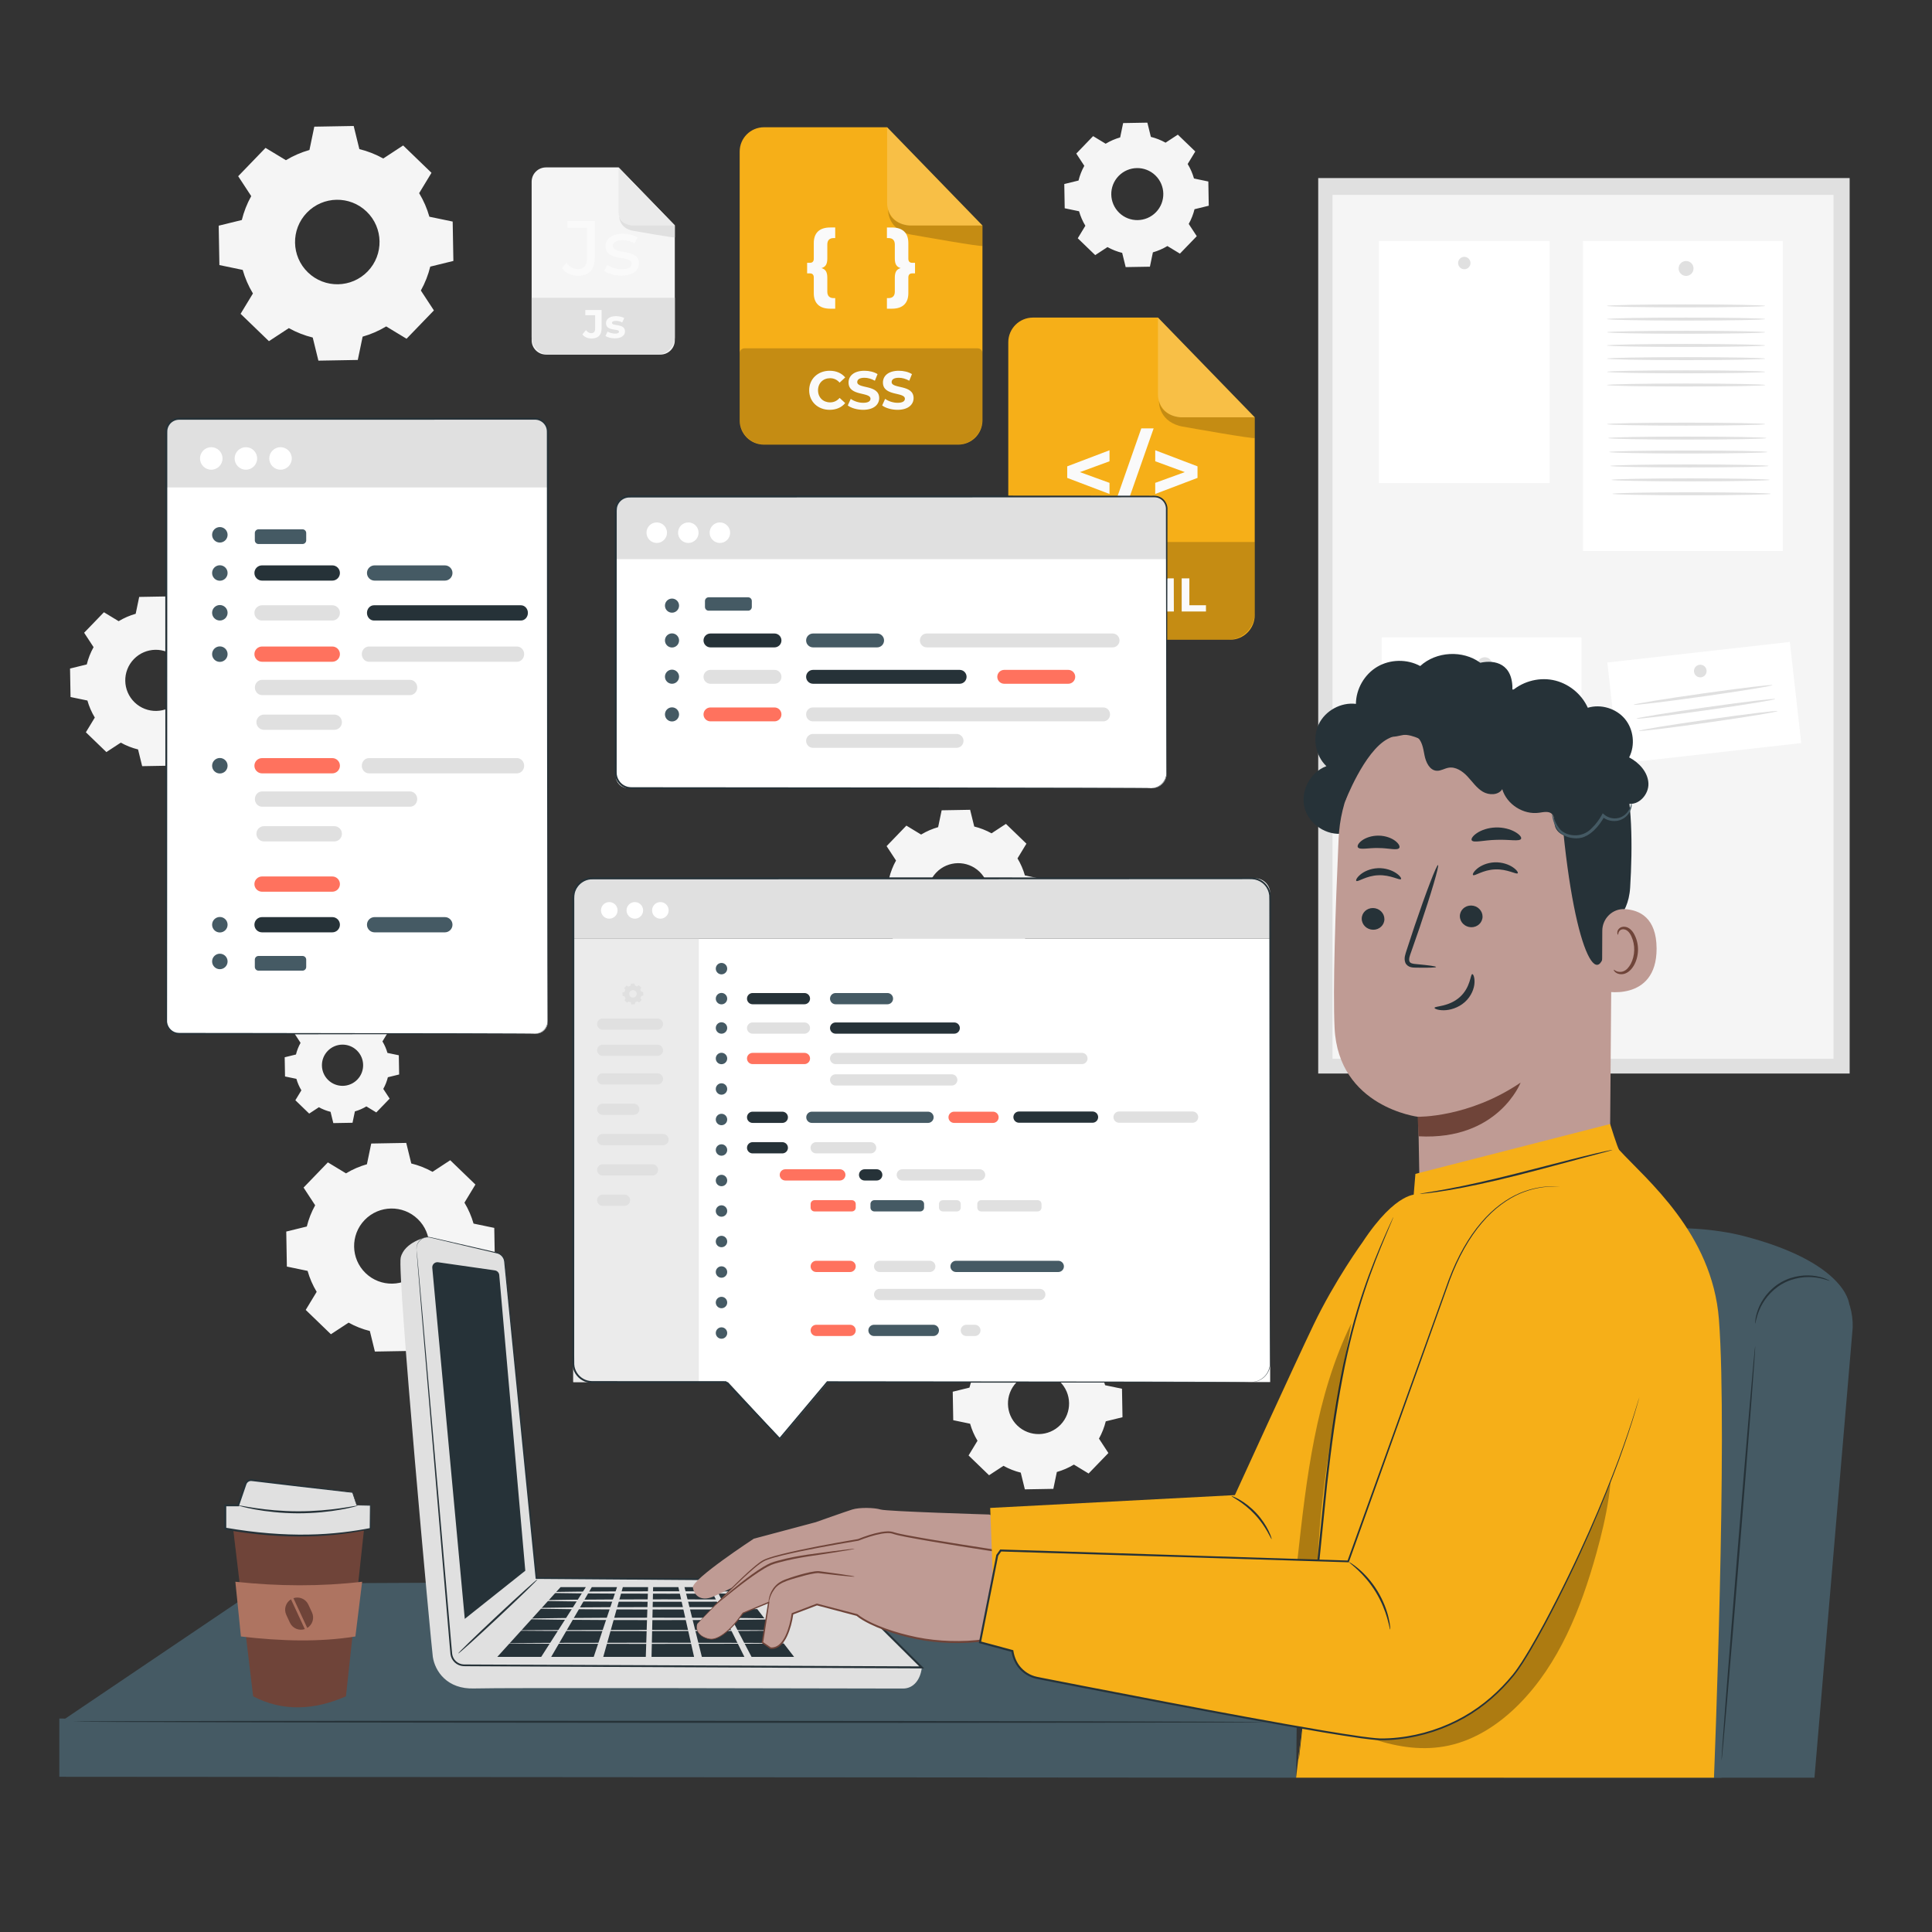 <?xml version="1.0" encoding="utf-8"?>
<!-- Generator: Adobe Illustrator 16.0.2, SVG Export Plug-In . SVG Version: 6.00 Build 0)  -->
<!DOCTYPE svg PUBLIC "-//W3C//DTD SVG 1.1//EN" "http://www.w3.org/Graphics/SVG/1.1/DTD/svg11.dtd">
<svg version="1.1" id="Layer_1" xmlns="http://www.w3.org/2000/svg" xmlns:xlink="http://www.w3.org/1999/xlink" x="0px" y="0px"
	 width="500px" height="500px" viewBox="0 0 500 500" enable-background="new 0 0 500 500" xml:space="preserve">
<rect x="0" y="0" width="500" height="500" fill="#333333" stroke="none"/>
<g id="Background_Complete">
	<g>
		<g>
			<path fill="#F5F5F5" d="M30.708,160.762c1.394-0.844,2.877-1.481,4.408-1.916l0.906-4.363l7.372-0.129l1.063,4.328
				c1.545,0.381,3.051,0.967,4.473,1.76L52.656,158l5.307,5.122l-2.312,3.811c0.845,1.395,1.481,2.879,1.916,4.407l4.362,0.908
				l0.13,7.372l-4.329,1.063c-0.38,1.544-0.967,3.05-1.759,4.473l2.441,3.726l-5.121,5.306l-3.811-2.312
				c-1.394,0.842-2.878,1.481-4.407,1.916l-0.908,4.363l-7.372,0.129l-1.063-4.329c-1.545-0.381-3.05-0.967-4.473-1.76l-3.726,2.442
				l-5.306-5.121l2.312-3.811c-0.844-1.394-1.481-2.878-1.916-4.409l-4.363-0.906l-0.129-7.372l4.328-1.063
				c0.381-1.545,0.967-3.05,1.76-4.473l-2.442-3.728l5.121-5.304L30.708,160.762L30.708,160.762z M34.638,170.583
				c-3.034,3.145-2.946,8.15,0.197,11.186c3.142,3.034,8.147,2.944,11.184-0.197c3.034-3.143,2.946-8.15-0.197-11.184
				C42.679,167.352,37.672,167.44,34.638,170.583z"/>
		</g>
	</g>
	<g>
		<g>
			<path fill="#F5F5F5" d="M286.142,37.196c1.188-0.717,2.449-1.261,3.752-1.631l0.772-3.714l6.273-0.11l0.903,3.684
				c1.313,0.324,2.596,0.823,3.807,1.498l3.171-2.077l4.518,4.357l-1.968,3.242c0.719,1.187,1.263,2.45,1.633,3.753l3.713,0.773
				l0.108,6.272l-3.684,0.903c-0.324,1.313-0.823,2.596-1.498,3.807l2.078,3.172l-4.358,4.517l-3.242-1.967
				c-1.187,0.718-2.448,1.262-3.753,1.631l-0.771,3.714l-6.273,0.108l-0.903-3.684c-1.314-0.324-2.596-0.823-3.809-1.498
				l-3.171,2.079l-4.516-4.359l1.966-3.241c-0.717-1.188-1.261-2.449-1.631-3.753l-3.713-0.771l-0.11-6.274l3.687-0.902
				c0.321-1.314,0.821-2.598,1.497-3.809l-2.078-3.171l4.356-4.515L286.142,37.196L286.142,37.196z M289.487,45.555
				c-2.583,2.675-2.508,6.937,0.167,9.52c2.677,2.583,6.938,2.507,9.521-0.167s2.508-6.937-0.167-9.52S292.07,42.88,289.487,45.555z
				"/>
		</g>
	</g>
	<g>
		<g>
			<path fill="#F5F5F5" d="M73.992,41.461c1.927-1.164,3.979-2.047,6.094-2.646l1.255-6.033l10.192-0.178L93,38.586
				c2.136,0.526,4.217,1.336,6.184,2.435l5.151-3.377l7.333,7.081l-3.192,5.265c1.165,1.928,2.048,3.98,2.648,6.096l6.03,1.255
				l0.181,10.192l-5.984,1.467c-0.524,2.136-1.336,4.216-2.433,6.186l3.376,5.149l-7.08,7.333l-5.268-3.191
				c-1.927,1.165-3.979,2.047-6.095,2.646l-1.256,6.033l-10.192,0.179l-1.467-5.982c-2.136-0.526-4.217-1.337-6.184-2.435
				l-5.151,3.377l-7.333-7.081l3.193-5.266c-1.165-1.927-2.048-3.979-2.649-6.095l-6.03-1.255l-0.181-10.192l5.984-1.467
				c0.524-2.136,1.337-4.217,2.433-6.186l-3.376-5.149l7.08-7.333L73.992,41.461L73.992,41.461z M79.425,55.039
				c-4.195,4.347-4.073,11.27,0.271,15.463c4.347,4.195,11.27,4.073,15.464-0.271c4.192-4.345,4.071-11.27-0.271-15.462
				C90.542,50.573,83.62,50.694,79.425,55.039z"/>
		</g>
	</g>
	<g>
		<g>
			<path fill="#F5F5F5" d="M238.382,215.982c1.394-0.842,2.878-1.481,4.408-1.916l0.908-4.363l7.37-0.129l1.063,4.328
				c1.545,0.38,3.051,0.967,4.474,1.76l3.728-2.44l5.304,5.12l-2.309,3.811c0.842,1.394,1.479,2.878,1.915,4.409l4.361,0.908
				l0.129,7.37l-4.328,1.063c-0.381,1.544-0.967,3.05-1.76,4.473l2.442,3.728l-5.121,5.305l-3.81-2.31
				c-1.396,0.842-2.88,1.479-4.408,1.916l-0.908,4.361l-7.372,0.13l-1.062-4.328c-1.546-0.382-3.051-0.968-4.474-1.761l-3.726,2.442
				l-5.306-5.122l2.312-3.809c-0.843-1.396-1.481-2.88-1.916-4.409l-4.363-0.908l-0.129-7.372l4.328-1.062
				c0.381-1.546,0.967-3.052,1.76-4.475l-2.44-3.726l5.119-5.306L238.382,215.982L238.382,215.982z M242.313,225.803
				c-3.034,3.143-2.944,8.148,0.197,11.184c3.142,3.034,8.149,2.946,11.184-0.197c3.033-3.143,2.946-8.148-0.195-11.184
				C250.354,222.572,245.347,222.66,242.313,225.803z"/>
		</g>
	</g>
	<g>
		<g>
			<path fill="#F5F5F5" d="M259.148,347.918c1.396-0.843,2.878-1.479,4.408-1.916l0.908-4.361l7.372-0.129l1.061,4.326
				c1.545,0.383,3.051,0.969,4.476,1.762l3.726-2.442l5.304,5.121l-2.309,3.809c0.842,1.396,1.479,2.879,1.915,4.409l4.363,0.908
				l0.129,7.372l-4.328,1.061c-0.381,1.545-0.967,3.052-1.76,4.475l2.44,3.727l-5.121,5.304l-3.809-2.31
				c-1.396,0.843-2.879,1.481-4.409,1.916l-0.908,4.363l-7.372,0.129l-1.061-4.328c-1.545-0.381-3.05-0.968-4.473-1.76l-3.728,2.44
				l-5.305-5.122l2.31-3.809c-0.843-1.396-1.479-2.878-1.916-4.408l-4.361-0.908l-0.131-7.372l4.329-1.062
				c0.38-1.544,0.969-3.05,1.761-4.472l-2.442-3.729l5.121-5.304L259.148,347.918L259.148,347.918z M263.079,357.739
				c-3.035,3.143-2.946,8.149,0.194,11.184c3.144,3.035,8.149,2.946,11.186-0.194c3.035-3.144,2.944-8.15-0.196-11.186
				C271.12,354.508,266.112,354.596,263.079,357.739z"/>
		</g>
	</g>
	<g>
		<g>
			<path fill="#F5F5F5" d="M82.16,265.357c0.938-0.567,1.939-0.998,2.973-1.291l0.612-2.942l4.971-0.087l0.715,2.918
				c1.042,0.257,2.057,0.652,3.016,1.188l2.514-1.646l3.577,3.453l-1.56,2.568c0.568,0.938,0.999,1.938,1.292,2.973l2.942,0.612
				l0.087,4.971l-2.918,0.716c-0.256,1.041-0.652,2.059-1.188,3.018l1.646,2.513l-3.453,3.576l-2.568-1.56
				c-0.938,0.568-1.939,0.999-2.973,1.292l-0.612,2.942l-4.971,0.087l-0.715-2.919c-1.042-0.257-2.057-0.652-3.017-1.188
				l-2.513,1.646l-3.577-3.454l1.56-2.569c-0.568-0.938-0.999-1.938-1.292-2.973l-2.942-0.611l-0.087-4.971l2.918-0.716
				c0.257-1.042,0.652-2.057,1.188-3.016l-1.646-2.515l3.453-3.576L82.16,265.357L82.16,265.357z M84.81,271.979
				c-2.046,2.119-1.984,5.495,0.133,7.541c2.119,2.046,5.495,1.984,7.541-0.133c2.045-2.119,1.986-5.495-0.133-7.541
				S86.855,269.86,84.81,271.979z"/>
		</g>
	</g>
	<g>
		<g>
			<path fill="#F5F5F5" d="M89.541,303.662c1.713-1.035,3.537-1.82,5.418-2.354l1.116-5.363l9.061-0.159l1.304,5.32
				c1.899,0.468,3.75,1.188,5.498,2.163l4.58-3.002l6.521,6.295l-2.838,4.681c1.034,1.714,1.819,3.539,2.354,5.42l5.363,1.116
				l0.159,9.061l-5.32,1.307c-0.468,1.896-1.188,3.748-2.163,5.497l3.001,4.58l-6.294,6.52l-4.682-2.839
				c-1.716,1.036-3.538,1.82-5.419,2.354l-1.116,5.363l-9.063,0.159l-1.304-5.32c-1.898-0.468-3.749-1.188-5.498-2.163l-4.579,3.002
				l-6.52-6.295l2.839-4.682c-1.036-1.714-1.821-3.537-2.355-5.419l-5.361-1.116l-0.159-9.061l5.318-1.307
				c0.47-1.896,1.189-3.749,2.163-5.497l-3.002-4.58l6.294-6.52L89.541,303.662L89.541,303.662z M94.372,315.732
				c-3.73,3.863-3.622,10.018,0.24,13.747c3.862,3.729,10.019,3.621,13.746-0.242c3.729-3.862,3.621-10.017-0.24-13.746
				C104.255,311.762,98.101,311.87,94.372,315.732z"/>
		</g>
	</g>
	<g>
		<g>
			<g>
				<g>
					<rect x="341.151" y="46.083" fill="#E0E0E0" width="137.537" height="231.747"/>
				</g>
			</g>
		</g>
		<g>
			<g>
				<g>
					<rect x="344.857" y="50.437" fill="#F5F5F5" width="129.656" height="223.583"/>
				</g>
			</g>
		</g>
		<g>
			<g>
				<g>
					<g>
						<rect x="409.685" y="62.381" fill="#FFFFFF" width="51.7" height="80.227"/>
					</g>
				</g>
			</g>
			<g>
				<g>
					<g>
						<circle fill="#E0E0E0" cx="436.355" cy="69.475" r="1.93"/>
					</g>
				</g>
			</g>
		</g>
		<g>
			<g>
				<g>
					<g>
						<rect x="357.58" y="164.934" fill="#FFFFFF" width="51.701" height="80.225"/>
					</g>
				</g>
			</g>
			<g>
				<g>
					<g>
						<circle fill="#E0E0E0" cx="384.252" cy="172.026" r="1.93"/>
					</g>
				</g>
			</g>
		</g>
		<g>
			<g>
				<g>
					<g>
						<rect x="356.882" y="62.381" fill="#FFFFFF" width="44.152" height="62.647"/>
					</g>
				</g>
			</g>
			<g>
				<g>
					<g>
						<circle fill="#E0E0E0" cx="378.959" cy="68.071" r="1.603"/>
					</g>
				</g>
			</g>
		</g>
		<g>
			<g>
				<g>
					<g>
						
							<rect x="417.192" y="168.614" transform="matrix(0.994 -0.112 0.112 0.994 -17.599 50.579)" fill="#FFFFFF" width="47.519" height="26.329"/>
					</g>
				</g>
			</g>
			<g>
				<g>
					<g>
						<circle fill="#E0E0E0" cx="440.032" cy="173.662" r="1.635"/>
					</g>
				</g>
			</g>
		</g>
		<g>
			<g>
				<g>
					<g>
						<ellipse fill="#E0E0E0" cx="384.252" cy="183.232" rx="18.132" ry="0.385"/>
					</g>
				</g>
			</g>
		</g>
		<g>
			<g>
				<g>
					<g>
						<ellipse fill="#E0E0E0" cx="384.252" cy="188.972" rx="18.132" ry="0.385"/>
					</g>
				</g>
			</g>
		</g>
		<g>
			<g>
				<g>
					<g>
						<ellipse fill="#E0E0E0" cx="384.252" cy="194.712" rx="18.132" ry="0.385"/>
					</g>
				</g>
			</g>
		</g>
		<g>
			<g>
				<g>
					<g>
						<ellipse fill="#E0E0E0" cx="384.252" cy="200.452" rx="18.132" ry="0.385"/>
					</g>
				</g>
			</g>
		</g>
		<g>
			<g>
				<g>
					<g>
						<ellipse fill="#E0E0E0" cx="384.252" cy="206.192" rx="18.132" ry="0.385"/>
					</g>
				</g>
			</g>
		</g>
		<g>
			<g>
				<g>
					<g>
						<ellipse fill="#E0E0E0" cx="384.252" cy="211.932" rx="18.132" ry="0.385"/>
					</g>
				</g>
			</g>
		</g>
		<g>
			<g>
				<g>
					<g>
						<ellipse fill="#E0E0E0" cx="384.252" cy="217.671" rx="18.132" ry="0.386"/>
					</g>
				</g>
			</g>
		</g>
		<g>
			<g>
				<g>
					<g>
						
							<ellipse transform="matrix(-0.99 0.14 -0.14 -0.99 902.212 295.991)" fill="#E0E0E0" cx="440.724" cy="179.639" rx="18.131" ry="0.385"/>
					</g>
				</g>
			</g>
		</g>
		<g>
			<g>
				<g>
					<g>
						
							<ellipse transform="matrix(-0.99 0.14 -0.14 -0.99 904.147 303.033)" fill="#E0E0E0" cx="441.445" cy="183.229" rx="18.131" ry="0.385"/>
					</g>
				</g>
			</g>
		</g>
		<g>
			<g>
				<g>
					<g>
						
							<ellipse transform="matrix(-0.99 0.141 -0.141 -0.99 906.023 308.939)" fill="#E0E0E0" cx="442.075" cy="186.544" rx="18.132" ry="0.385"/>
					</g>
				</g>
			</g>
		</g>
		<g>
			<g>
				<g>
					<g>
						<ellipse fill="#E0E0E0" cx="436.355" cy="79.165" rx="20.484" ry="0.385"/>
					</g>
				</g>
			</g>
		</g>
		<g>
			<g>
				<g>
					<g>
						<ellipse fill="#E0E0E0" cx="436.355" cy="82.577" rx="20.484" ry="0.385"/>
					</g>
				</g>
			</g>
		</g>
		<g>
			<g>
				<g>
					<g>
						<ellipse fill="#E0E0E0" cx="436.355" cy="85.99" rx="20.484" ry="0.385"/>
					</g>
				</g>
			</g>
		</g>
		<g>
			<g>
				<g>
					<g>
						<ellipse fill="#E0E0E0" cx="436.355" cy="89.403" rx="20.484" ry="0.385"/>
					</g>
				</g>
			</g>
		</g>
		<g>
			<g>
				<g>
					<g>
						<ellipse fill="#E0E0E0" cx="436.355" cy="92.816" rx="20.484" ry="0.385"/>
					</g>
				</g>
			</g>
		</g>
		<g>
			<g>
				<g>
					<g>
						<ellipse fill="#E0E0E0" cx="436.355" cy="96.229" rx="20.484" ry="0.385"/>
					</g>
				</g>
			</g>
		</g>
		<g>
			<g>
				<g>
					<g>
						<ellipse fill="#E0E0E0" cx="436.355" cy="99.642" rx="20.484" ry="0.385"/>
					</g>
				</g>
			</g>
		</g>
		<g>
			<g>
				<g>
					<g>
						<ellipse fill="#E0E0E0" cx="436.355" cy="109.77" rx="20.484" ry="0.385"/>
					</g>
				</g>
			</g>
		</g>
		<g>
			<g>
				<g>
					<g>
						<ellipse fill="#E0E0E0" cx="436.644" cy="113.375" rx="20.484" ry="0.385"/>
					</g>
				</g>
			</g>
		</g>
		<g>
			<g>
				<g>
					<g>
						<ellipse fill="#E0E0E0" cx="436.933" cy="116.979" rx="20.484" ry="0.385"/>
					</g>
				</g>
			</g>
		</g>
		<g>
			<g>
				<g>
					<g>
						<ellipse fill="#E0E0E0" cx="437.221" cy="120.584" rx="20.482" ry="0.385"/>
					</g>
				</g>
			</g>
		</g>
		<g>
			<g>
				<g>
					<g>
						<ellipse fill="#E0E0E0" cx="437.509" cy="124.188" rx="20.482" ry="0.385"/>
					</g>
				</g>
			</g>
		</g>
		<g>
			<g>
				<g>
					<g>
						<ellipse fill="#E0E0E0" cx="437.797" cy="127.793" rx="20.482" ry="0.385"/>
					</g>
				</g>
			</g>
		</g>
	</g>
	<g>
		<g>
			<g>
				<g>
					<path fill="#F5F5F5" d="M170.933,91.764h-29.637c-2.048,0-3.708-1.66-3.708-3.708V47.034c0-2.048,1.66-3.708,3.708-3.708
						h18.796l14.549,14.996v29.734C174.641,90.104,172.981,91.764,170.933,91.764z"/>
				</g>
			</g>
			<g>
				<g>
					<path fill="#E0E0E0" d="M170.112,91.764h-27.994c-2.502,0-4.529-2.027-4.529-4.529V77.067h37.053v10.168
						C174.641,89.736,172.614,91.764,170.112,91.764z"/>
				</g>
			</g>
			<g>
				<g>
					<path fill="#FAFAFA" d="M150.719,86.547l0.933-1.117c0.396,0.526,0.829,0.797,1.349,0.797c0.673,0,1.024-0.404,1.024-1.202
						v-3.45h-2.549v-1.347h4.217v4.703c0,1.792-0.899,2.673-2.609,2.673C152.108,87.604,151.248,87.231,150.719,86.547z"/>
				</g>
				<g>
					<path fill="#FAFAFA" d="M156.695,86.961l0.539-1.161c0.497,0.321,1.253,0.539,1.938,0.539c0.746,0,1.024-0.195,1.024-0.508
						c0-0.912-3.365,0.021-3.365-2.207c0-1.057,0.953-1.803,2.58-1.803c0.767,0,1.614,0.176,2.145,0.487l-0.539,1.148
						c-0.549-0.311-1.099-0.415-1.604-0.415c-0.727,0-1.036,0.229-1.036,0.52c0,0.953,3.367,0.029,3.367,2.227
						c0,1.036-0.966,1.772-2.633,1.772C158.166,87.563,157.213,87.303,156.695,86.961z"/>
				</g>
			</g>
			<g>
				<g>
					<path fill="#FAFAFA" d="M145.438,69.353l1.162-1.362c0.761,1.082,1.743,1.663,2.925,1.663c1.583,0,2.404-0.961,2.404-2.844
						v-7.873h-5.068v-1.743h7.053v9.516c0,3.125-1.522,4.667-4.389,4.667C147.862,71.375,146.34,70.654,145.438,69.353z"/>
				</g>
				<g>
					<path fill="#FAFAFA" d="M156.378,70.094l0.801-1.522c0.901,0.641,2.344,1.102,3.726,1.102c1.783,0,2.524-0.541,2.524-1.44
						c0-2.383-6.711-0.32-6.711-4.547c0-1.903,1.703-3.187,4.427-3.187c1.382,0,2.944,0.36,3.866,0.961l-0.821,1.522
						c-0.961-0.621-2.021-0.841-3.063-0.841c-1.684,0-2.504,0.621-2.504,1.462c0,2.504,6.729,0.461,6.729,4.588
						c0,1.923-1.763,3.145-4.587,3.145C159.002,71.335,157.259,70.794,156.378,70.094z"/>
				</g>
			</g>
			<g>
				<g>
					<path fill="#EBEBEB" d="M160.092,43.326v11.545c0,1.905,1.544,3.449,3.449,3.449l11.101,0.002L160.092,43.326z"/>
				</g>
			</g>
			<g>
				<g>
					<path fill="#E0E0E0" d="M160.243,55.884c0,0-0.146,2.802,3.042,3.723c0.118,0.034,0.24,0.06,0.363,0.082
						c1.45,0.259,10.991,1.957,10.991,1.735c0-0.235,0-3.103,0-3.103h-11.1C163.541,58.322,160.769,58.227,160.243,55.884z"/>
				</g>
			</g>
		</g>
	</g>
</g>
<g id="Background_Simple" display="none">
	<path display="inline" fill="#F5F5F5" d="M351.44,35.763l-1.523,1.043c-12.85,8.796-20.061,23.817-18.241,39.141
		c0.231,1.97,0.607,3.923,1.132,5.841c3.761,13.815,15,25.397,28.814,29.695c8.125,2.527,17.34,2.852,23.97,8.132
		c8.627,6.871,9.566,19.29,9.829,30.239c0.26,10.95,1.232,23.375,9.893,30.208c5.422,4.28,12.856,5.326,19.762,4.578
		c18.283-1.982,33.979-15.661,41.233-32.358c7.257-16.697,6.936-35.87,2.373-53.457c-6.394-24.638-21.485-47.572-43.57-60.643
		C403.025,25.114,373.805,23.105,351.44,35.763z"/>
	<circle display="inline" fill="#F5F5F5" cx="92.401" cy="333.282" r="36.908"/>
	<circle display="inline" fill="#F5F5F5" cx="98.526" cy="61.776" r="28.841"/>
</g>
<g id="Table">
	<g>
		<polygon fill="#455A64" points="15.876,445.462 68.66,409.818 324.406,408.595 336.113,445.996 		"/>
		<polygon fill="#455A64" points="335.447,460.065 15.351,459.832 15.351,444.763 335.587,445.764 		"/>
		<g>
			<path fill="#263238" d="M327.595,445.678c0,0.144-69.121,0.228-154.366,0.188c-85.273-0.041-154.381-0.188-154.381-0.334
				c0-0.144,69.106-0.228,154.381-0.188C258.475,445.385,327.595,445.535,327.595,445.678z"/>
		</g>
	</g>
</g>
<g id="Files">
	<g>
		<g>
			<g>
				<g>
					<path fill="#F6AF18" d="M247.969,115.069h-50.253c-3.473,0-6.288-2.815-6.288-6.288V39.223c0-3.475,2.815-6.288,6.288-6.288
						h31.871l24.671,25.428v50.417C254.257,112.253,251.442,115.069,247.969,115.069z"/>
				</g>
			</g>
			<g opacity="0.2">
				<g>
					<path d="M247.779,115.069h-49.873c-3.576,0-6.479-2.9-6.479-6.479V91.387c0-0.687,0.555-1.239,1.239-1.239h60.352
						c0.687,0,1.239,0.555,1.239,1.239v17.201C254.257,112.168,251.356,115.069,247.779,115.069z"/>
				</g>
			</g>
			<g opacity="0.2">
				<g>
					<path fill="#FFFFFF" d="M229.586,32.935v19.577c0,3.229,2.618,5.848,5.848,5.848l18.823,0.003L229.586,32.935z"/>
				</g>
			</g>
			<g opacity="0.2">
				<g>
					<path d="M229.843,54.229c0,0-0.248,4.748,5.158,6.309c0.203,0.061,0.411,0.104,0.619,0.141
						c2.458,0.438,18.638,3.315,18.638,2.944c0-0.4,0-5.26,0-5.26h-18.823C235.434,58.363,230.734,58.203,229.843,54.229z"/>
				</g>
			</g>
		</g>
		<g>
			<g>
				<path fill="#FAFAFA" d="M209.413,101.006c0-2.944,2.262-5.053,5.305-5.053c1.688,0,3.099,0.614,4.021,1.731l-1.45,1.34
					c-0.656-0.754-1.479-1.146-2.457-1.146c-1.829,0-3.127,1.284-3.127,3.127c0,1.844,1.298,3.127,3.127,3.127
					c0.977,0,1.801-0.391,2.457-1.157l1.45,1.34c-0.921,1.131-2.329,1.745-4.032,1.745
					C211.675,106.06,209.413,103.952,209.413,101.006z"/>
			</g>
			<g>
				<path fill="#FAFAFA" d="M219.403,104.929l0.77-1.703c0.824,0.6,2.052,1.019,3.225,1.019c1.34,0,1.884-0.447,1.884-1.046
					c0-1.829-5.681-0.572-5.681-4.202c0-1.662,1.34-3.043,4.118-3.043c1.229,0,2.484,0.292,3.392,0.865l-0.695,1.717
					c-0.907-0.517-1.845-0.768-2.708-0.768c-1.341,0-1.856,0.502-1.856,1.117c0,1.801,5.681,0.559,5.681,4.146
					c0,1.633-1.354,3.029-4.146,3.029C221.833,106.06,220.269,105.599,219.403,104.929z"/>
			</g>
			<g>
				<path fill="#FAFAFA" d="M228.305,104.929l0.767-1.703c0.824,0.6,2.055,1.019,3.228,1.019c1.34,0,1.884-0.447,1.884-1.046
					c0-1.829-5.682-0.572-5.682-4.202c0-1.662,1.34-3.043,4.118-3.043c1.229,0,2.483,0.292,3.393,0.865l-0.698,1.717
					c-0.906-0.517-1.842-0.768-2.708-0.768c-1.34,0-1.854,0.502-1.854,1.117c0,1.801,5.682,0.559,5.682,4.146
					c0,1.633-1.354,3.029-4.146,3.029C230.734,106.06,229.171,105.599,228.305,104.929z"/>
			</g>
		</g>
		<g>
			<g>
				<path fill="#FAFAFA" d="M212.605,69.382c1.032,0.314,1.504,0.967,1.504,2.516v3.592c0,1.055,0.54,1.662,1.641,1.662h0.402v2.738
					h-1.301c-2.807,0-4.243-1.438-4.243-4.021v-4.062c0-0.72-0.381-1.058-0.985-1.058h-0.741v-2.736h0.741
					c0.604,0,0.985-0.337,0.985-1.057v-4.063c0-2.581,1.438-4.02,4.243-4.02h1.301v2.739h-0.402c-1.101,0-1.641,0.606-1.641,1.662
					v3.591C214.109,68.417,213.637,69.067,212.605,69.382z"/>
			</g>
			<g>
				<path fill="#FAFAFA" d="M236.806,68.013v2.736h-0.742c-0.604,0-0.985,0.337-0.985,1.058v4.062c0,2.582-1.438,4.021-4.243,4.021
					h-1.301V77.15h0.402c1.102,0,1.641-0.607,1.641-1.662v-3.592c0-1.549,0.472-2.2,1.504-2.516
					c-1.033-0.313-1.504-0.965-1.504-2.514v-3.591c0-1.056-0.539-1.662-1.641-1.662h-0.402v-2.739h1.301
					c2.807,0,4.243,1.438,4.243,4.02v4.063c0,0.718,0.381,1.057,0.985,1.057H236.806L236.806,68.013z"/>
			</g>
		</g>
	</g>
	<g>
		<g>
			<g>
				<g>
					<path fill="#F6AF18" d="M318.342,165.565h-51.014c-3.525,0-6.385-2.858-6.385-6.383V88.573c0-3.525,2.857-6.383,6.385-6.383
						h32.353l25.044,25.812v51.182C324.725,162.708,321.865,165.565,318.342,165.565z"/>
				</g>
			</g>
			<g opacity="0.2">
				<g>
					<path d="M317.827,165.565h-49.984c-3.81,0-6.896-3.088-6.896-6.896v-18.399h63.779v18.399
						C324.725,162.478,321.637,165.565,317.827,165.565z"/>
				</g>
			</g>
			<g opacity="0.2">
				<g>
					<path fill="#FFFFFF" d="M299.681,82.19v19.872c0,3.276,2.657,5.937,5.936,5.937l19.108,0.003L299.681,82.19z"/>
				</g>
			</g>
			<g opacity="0.2">
				<g>
					<path d="M299.942,103.806c0,0-0.251,4.818,5.235,6.402c0.206,0.062,0.417,0.104,0.628,0.144
						c2.495,0.444,18.92,3.368,18.92,2.988c0-0.406,0-5.34,0-5.34h-19.108C305.615,108.002,300.846,107.839,299.942,103.806z"/>
				</g>
			</g>
		</g>
		<g>
			<g>
				<path fill="#FAFAFA" d="M287.138,119.377l-7.656,2.808l7.656,2.78v2.874l-10.944-4.159v-2.989l10.944-4.162V119.377z"/>
			</g>
			<g>
				<path fill="#FAFAFA" d="M295.366,110.871h3.193l-7.587,21.658h-3.196L295.366,110.871z"/>
			</g>
			<g>
				<path fill="#FAFAFA" d="M309.915,120.688v2.989l-10.942,4.159v-2.874l7.657-2.78l-7.657-2.808v-2.851L309.915,120.688z"/>
			</g>
		</g>
		<g>
			<g>
				<path fill="#FAFAFA" d="M284.535,149.682v8.57h-1.984v-3.515h-3.896v3.515h-1.981v-8.57h1.981v3.38h3.896v-3.38H284.535z"/>
			</g>
			<g>
				<path fill="#FAFAFA" d="M288.341,151.298h-2.743v-1.615h7.47v1.615h-2.741v6.956h-1.983L288.341,151.298L288.341,151.298z"/>
			</g>
			<g>
				<path fill="#FAFAFA" d="M301.932,158.254l-0.012-5.144l-2.523,4.237h-0.894l-2.511-4.127v5.031h-1.86v-8.57h1.64l3.209,5.325
					l3.159-5.325h1.629l0.024,8.57L301.932,158.254L301.932,158.254z"/>
			</g>
			<g>
				<path fill="#FAFAFA" d="M305.823,149.682h1.983v6.956h4.299v1.615h-6.282V149.682z"/>
			</g>
		</g>
	</g>
</g>
<g id="Windows">
	<g>
		<path fill="#FFFFFF" d="M138.711,267.519H46.09c-1.688,0-3.058-1.369-3.058-3.06V111.427c0-1.689,1.367-3.06,3.058-3.06h92.622
			c1.688,0,3.058,1.369,3.058,3.06V264.46C141.769,266.15,140.4,267.519,138.711,267.519z"/>
		<path fill="#E0E0E0" d="M141.769,126.152H43.032v-14.175c0-1.992,1.613-3.607,3.605-3.607h91.658c1.917,0,3.472,1.554,3.472,3.472
			L141.769,126.152L141.769,126.152z"/>
		<g>
			<path fill="#263238" d="M138.458,267.52c-0.007-0.03,0.465,0.044,1.271-0.283c0.396-0.17,0.858-0.471,1.267-0.964
				c0.393-0.496,0.722-1.204,0.721-2.047c-0.011-3.406-0.027-8.414-0.048-14.861c-0.021-12.916-0.048-31.588-0.083-54.659
				c-0.018-23.079-0.035-50.556-0.058-81.063v-1.435c0.002-0.489,0.012-0.931-0.116-1.358c-0.23-0.861-0.876-1.598-1.69-1.964
				c-0.408-0.188-0.852-0.278-1.308-0.274l-1.454,0.001c-0.973,0-1.944,0-2.921,0.001c-3.906,0.001-7.856,0.003-11.851,0.004
				c-7.984,0.002-16.139,0.004-24.438,0.007c-16.603,0.001-33.789,0.003-51.395,0.005c-1.021-0.008-2.015,0.529-2.564,1.386
				c-0.271,0.425-0.451,0.913-0.485,1.418c-0.025,0.505-0.007,1.083-0.013,1.621c0,2.188,0,4.367,0,6.543
				c0,4.348,0,8.667-0.001,12.955c-0.001,8.573-0.002,17.022-0.004,25.325c-0.005,16.605-0.012,32.622-0.017,47.879
				c-0.008,15.259-0.017,29.757-0.022,43.325c-0.002,3.394-0.005,6.728-0.007,10c-0.001,1.639-0.003,3.258-0.006,4.864
				c-0.131,1.558,0.986,3.015,2.46,3.307c0.708,0.126,1.536,0.047,2.305,0.07c0.777,0,1.555,0.001,2.326,0.002
				c1.542,0.001,3.067,0.003,4.577,0.004c3.021,0.003,5.975,0.006,8.857,0.009c23.071,0.035,41.741,0.063,54.655,0.083
				c6.444,0.021,11.453,0.037,14.857,0.051c1.692,0.011,2.984,0.02,3.864,0.023C138.011,267.501,138.458,267.52,138.458,267.52
				s-0.446,0.018-1.317,0.024c-0.88,0.008-2.172,0.017-3.864,0.025c-3.405,0.012-8.414,0.028-14.857,0.049
				c-12.914,0.021-31.584,0.048-54.655,0.083c-2.885,0.003-5.838,0.006-8.856,0.009c-1.511,0.001-3.035,0.003-4.578,0.004
				c-0.771,0.003-1.547,0.003-2.326,0.004c-0.788-0.026-1.54,0.064-2.389-0.075c-0.817-0.17-1.568-0.652-2.075-1.326
				c-0.516-0.665-0.761-1.555-0.709-2.373c-0.001-1.606-0.002-3.229-0.004-4.864c-0.004-3.271-0.006-6.605-0.009-10
				c-0.007-13.567-0.015-28.066-0.022-43.325c-0.004-15.258-0.01-31.272-0.017-47.879c-0.001-8.302-0.002-16.751-0.004-25.327
				c0-4.286,0-8.605-0.001-12.953c0-2.176,0-4.355,0-6.543c0.006-0.558-0.015-1.074,0.016-1.663c0.041-0.592,0.25-1.164,0.567-1.661
				c0.644-1,1.813-1.63,3.001-1.619c17.604,0.002,34.792,0.003,51.395,0.005c8.3,0.002,16.454,0.004,24.438,0.006
				c3.993,0.001,7.943,0.002,11.851,0.004c0.977,0,1.948,0.001,2.921,0.001h1.454c0.513-0.005,1.038,0.103,1.507,0.318
				c0.942,0.427,1.687,1.277,1.955,2.274c0.146,0.495,0.138,1.027,0.135,1.489v1.435c-0.021,30.509-0.04,57.983-0.056,81.063
				c-0.035,23.071-0.063,41.743-0.083,54.659c-0.021,6.447-0.039,11.455-0.052,14.862c-0.008,0.869-0.354,1.594-0.765,2.096
				c-0.423,0.5-0.899,0.799-1.306,0.963c-0.408,0.169-0.742,0.202-0.96,0.23C138.569,267.523,138.458,267.52,138.458,267.52z"/>
		</g>
		<circle fill="#FFFFFF" cx="54.673" cy="118.647" r="2.913"/>
		<circle fill="#FFFFFF" cx="63.635" cy="118.647" r="2.913"/>
		<circle fill="#FFFFFF" cx="72.598" cy="118.647" r="2.913"/>
		<g>
			<path fill="#263238" d="M85.997,150.265H67.813c-1.09,0-1.973-0.885-1.973-1.975l0,0c0-1.089,0.883-1.973,1.973-1.973h18.186
				c1.089,0,1.973,0.883,1.973,1.973l0,0C87.969,149.381,87.086,150.265,85.997,150.265z"/>
		</g>
		<g>
			<path fill="#E0E0E0" d="M85.997,160.591H67.813c-1.09,0-1.973-0.883-1.973-1.973l0,0c0-1.089,0.883-1.973,1.973-1.973h18.186
				c1.089,0,1.973,0.883,1.973,1.973l0,0C87.969,159.708,87.086,160.591,85.997,160.591z"/>
		</g>
		<g>
			<path fill="#E0E0E0" d="M86.517,188.878H68.333c-1.09,0-1.975-0.883-1.975-1.973l0,0c0-1.089,0.885-1.973,1.975-1.973h18.183
				c1.089,0,1.973,0.883,1.973,1.973l0,0C88.489,187.996,87.606,188.878,86.517,188.878z"/>
		</g>
		<g>
			<path fill="#FF725E" d="M85.997,171.264H67.813c-1.09,0-1.973-0.885-1.973-1.975l0,0c0-1.089,0.883-1.973,1.973-1.973h18.186
				c1.089,0,1.973,0.883,1.973,1.973l0,0C87.969,170.38,87.086,171.264,85.997,171.264z"/>
		</g>
		<g>
			<path fill="#FF725E" d="M85.997,230.776H67.813c-1.09,0-1.973-0.884-1.973-1.973l0,0c0-1.091,0.883-1.975,1.973-1.975h18.186
				c1.089,0,1.973,0.883,1.973,1.975l0,0C87.969,229.892,87.086,230.776,85.997,230.776z"/>
		</g>
		<g>
			<path fill="#455A64" d="M115.127,150.265H96.944c-1.089,0-1.973-0.885-1.973-1.975l0,0c0-1.089,0.883-1.973,1.973-1.973h18.186
				c1.089,0,1.973,0.883,1.973,1.973l0,0C117.1,149.381,116.217,150.265,115.127,150.265z"/>
		</g>
		<g>
			<path fill="#263238" d="M134.817,160.591H96.775c-0.996,0-1.804-0.883-1.804-1.973l0,0c0-1.089,0.808-1.973,1.804-1.973h38.042
				c0.996,0,1.805,0.883,1.805,1.973l0,0C136.62,159.708,135.813,160.591,134.817,160.591z"/>
		</g>
		<g>
			<path fill="#E0E0E0" d="M133.793,171.264H95.489c-1.022,0-1.854-0.885-1.854-1.975l0,0c0-1.089,0.83-1.973,1.854-1.973h38.307
				c1.022,0,1.854,0.883,1.854,1.973l0,0C135.648,170.38,134.817,171.264,133.793,171.264z"/>
		</g>
		<g>
			<path fill="#E0E0E0" d="M106.123,179.894H67.818c-1.022,0-1.854-0.883-1.854-1.975l0,0c0-1.089,0.83-1.973,1.854-1.973h38.307
				c1.022,0,1.854,0.883,1.854,1.973l0,0C107.977,179.01,107.147,179.894,106.123,179.894z"/>
		</g>
		<g>
			<circle fill="#455A64" cx="56.896" cy="148.292" r="2.004"/>
		</g>
		<g>
			<circle fill="#455A64" cx="56.896" cy="138.409" r="2.004"/>
		</g>
		<g>
			<circle fill="#455A64" cx="56.896" cy="158.587" r="2.004"/>
		</g>
		<g>
			<circle fill="#455A64" cx="56.896" cy="169.291" r="2.004"/>
		</g>
		<g>
			<path fill="#E0E0E0" d="M86.517,217.76H68.333c-1.09,0-1.975-0.885-1.975-1.975l0,0c0-1.09,0.885-1.973,1.975-1.973h18.183
				c1.089,0,1.973,0.883,1.973,1.973l0,0C88.489,216.876,87.606,217.76,86.517,217.76z"/>
		</g>
		<g>
			<path fill="#FF725E" d="M85.997,200.145H67.813c-1.09,0-1.973-0.883-1.973-1.975l0,0c0-1.089,0.883-1.973,1.973-1.973h18.186
				c1.089,0,1.973,0.883,1.973,1.973l0,0C87.969,199.262,87.086,200.145,85.997,200.145z"/>
		</g>
		<g>
			<path fill="#E0E0E0" d="M133.793,200.145H95.489c-1.022,0-1.854-0.883-1.854-1.975l0,0c0-1.089,0.83-1.973,1.854-1.973h38.307
				c1.022,0,1.854,0.883,1.854,1.973l0,0C135.648,199.262,134.817,200.145,133.793,200.145z"/>
		</g>
		<g>
			<path fill="#E0E0E0" d="M106.123,208.775H67.818c-1.022,0-1.854-0.883-1.854-1.973l0,0c0-1.092,0.83-1.975,1.854-1.975h38.307
				c1.022,0,1.854,0.883,1.854,1.975l0,0C107.977,207.892,107.147,208.775,106.123,208.775z"/>
		</g>
		<g>
			<circle fill="#455A64" cx="56.896" cy="198.172" r="2.004"/>
		</g>
		<path fill="#455A64" d="M78.29,140.792H66.906c-0.527,0-0.958-0.429-0.958-0.958v-1.889c0-0.529,0.431-0.958,0.958-0.958H78.29
			c0.527,0,0.958,0.429,0.958,0.958v1.889C79.248,140.363,78.819,140.792,78.29,140.792z"/>
		<g>
			<g>
				<path fill="#263238" d="M85.997,241.291H67.813c-1.09,0-1.973-0.883-1.973-1.973l0,0c0-1.09,0.883-1.973,1.973-1.973h18.186
					c1.089,0,1.973,0.883,1.973,1.973l0,0C87.969,240.408,87.086,241.291,85.997,241.291z"/>
			</g>
			<g>
				<path fill="#455A64" d="M115.127,241.291H96.944c-1.089,0-1.973-0.883-1.973-1.973l0,0c0-1.09,0.883-1.973,1.973-1.973h18.186
					c1.089,0,1.973,0.883,1.973,1.973l0,0C117.1,240.408,116.217,241.291,115.127,241.291z"/>
			</g>
			<g>
				<circle fill="#455A64" cx="56.896" cy="239.318" r="2.004"/>
			</g>
		</g>
		<g>
			<circle fill="#455A64" cx="56.896" cy="248.822" r="2.004"/>
		</g>
		<path fill="#455A64" d="M78.29,251.205H66.906c-0.527,0-0.958-0.429-0.958-0.958v-1.889c0-0.53,0.431-0.958,0.958-0.958H78.29
			c0.527,0,0.958,0.429,0.958,0.958v1.889C79.248,250.776,78.819,251.205,78.29,251.205z"/>
	</g>
	<g>
		<g>
			<rect x="148.363" y="242.954" fill="#FFFFFF" width="180.352" height="114.722"/>
			<g>
				<rect x="148.363" y="242.954" fill="#EBEBEB" width="32.482" height="114.722"/>
			</g>
			<g>
				<g>
					<g>
						<g>
							<g>
								<g>
									<g>
										<path fill="#E0E0E0" d="M162.638,255.334c0.171-0.103,0.354-0.182,0.541-0.232l0.111-0.535l0.902-0.019l0.132,0.531
											c0.188,0.047,0.372,0.119,0.548,0.216l0.458-0.3l0.648,0.629l-0.283,0.467c0.104,0.174,0.184,0.354,0.235,0.541
											l0.535,0.111l0.016,0.904l-0.529,0.131c-0.049,0.188-0.119,0.374-0.218,0.549l0.301,0.457l-0.63,0.65l-0.467-0.283
											c-0.171,0.104-0.354,0.182-0.541,0.235l-0.11,0.533l-0.904,0.018l-0.13-0.531c-0.19-0.047-0.375-0.118-0.549-0.216
											l-0.457,0.3l-0.651-0.628l0.283-0.468c-0.104-0.171-0.184-0.354-0.235-0.541l-0.535-0.111l-0.016-0.904l0.531-0.13
											c0.046-0.188,0.119-0.374,0.216-0.549l-0.3-0.457l0.628-0.649L162.638,255.334L162.638,255.334z M163.121,256.54
											c-0.373,0.388-0.362,1,0.022,1.372c0.386,0.373,1,0.361,1.372-0.021c0.372-0.388,0.361-1-0.022-1.372
											C164.107,256.143,163.493,256.154,163.121,256.54z"/>
									</g>
								</g>
							</g>
						</g>
					</g>
				</g>
			</g>
			<g>
				<path fill="#E0E0E0" d="M170.142,280.679h-14.16c-0.804,0-1.455-0.651-1.455-1.455l0,0c0-0.806,0.651-1.455,1.455-1.455h14.16
					c0.804,0,1.455,0.649,1.455,1.455l0,0C171.597,280.028,170.946,280.679,170.142,280.679z"/>
			</g>
			<g>
				<path fill="#E0E0E0" d="M170.142,273.266h-14.16c-0.804,0-1.455-0.652-1.455-1.455l0,0c0-0.806,0.651-1.455,1.455-1.455h14.16
					c0.804,0,1.455,0.649,1.455,1.455l0,0C171.597,272.614,170.946,273.266,170.142,273.266z"/>
			</g>
			<g>
				<path fill="#E0E0E0" d="M170.142,266.485h-14.16c-0.804,0-1.455-0.652-1.455-1.456l0,0c0-0.804,0.651-1.455,1.455-1.455h14.16
					c0.804,0,1.455,0.651,1.455,1.455l0,0C171.597,265.833,170.946,266.485,170.142,266.485z"/>
			</g>
			<g>
				<path fill="#263238" d="M208.186,259.903h-13.412c-0.804,0-1.455-0.652-1.455-1.455l0,0c0-0.804,0.651-1.455,1.455-1.455h13.412
					c0.806,0,1.455,0.651,1.455,1.455l0,0C209.641,259.25,208.99,259.903,208.186,259.903z"/>
			</g>
			<g>
				<path fill="#E0E0E0" d="M208.186,267.519h-13.412c-0.804,0-1.455-0.651-1.455-1.455l0,0c0-0.803,0.651-1.455,1.455-1.455h13.412
					c0.806,0,1.455,0.652,1.455,1.455l0,0C209.641,266.868,208.99,267.519,208.186,267.519z"/>
			</g>
			<g>
				<path fill="#FF725E" d="M208.186,275.391h-13.412c-0.804,0-1.455-0.651-1.455-1.455l0,0c0-0.806,0.651-1.455,1.455-1.455h13.412
					c0.806,0,1.455,0.649,1.455,1.455l0,0C209.641,274.74,208.99,275.391,208.186,275.391z"/>
			</g>
			<g>
				<path fill="#263238" d="M202.465,290.61h-7.691c-0.804,0-1.455-0.651-1.455-1.455l0,0c0-0.804,0.651-1.455,1.455-1.455h7.691
					c0.803,0,1.455,0.651,1.455,1.455l0,0C203.92,289.958,203.269,290.61,202.465,290.61z"/>
			</g>
			<g>
				<path fill="#263238" d="M202.465,298.499h-7.691c-0.804,0-1.455-0.649-1.455-1.455l0,0c0-0.804,0.651-1.455,1.455-1.455h7.691
					c0.803,0,1.455,0.651,1.455,1.455l0,0C203.92,297.847,203.269,298.499,202.465,298.499z"/>
			</g>
			<g>
				<path fill="#E0E0E0" d="M225.322,298.499H211.22c-0.804,0-1.455-0.649-1.455-1.455l0,0c0-0.804,0.651-1.455,1.455-1.455h14.102
					c0.806,0,1.455,0.651,1.455,1.455l0,0C226.777,297.847,226.125,298.499,225.322,298.499z"/>
			</g>
			<g>
				<path fill="#FF725E" d="M217.345,305.514h-14.102c-0.806,0-1.455-0.651-1.455-1.455l0,0c0-0.806,0.649-1.455,1.455-1.455h14.102
					c0.804,0,1.456,0.649,1.456,1.455l0,0C218.801,304.863,218.149,305.514,217.345,305.514z"/>
			</g>
			<g>
				<path fill="#FF725E" d="M220.469,313.516h-9.686c-0.551,0-0.994-0.445-0.994-0.994v-0.923c0-0.551,0.443-0.993,0.994-0.993
					h9.686c0.548,0,0.993,0.442,0.993,0.993v0.923C221.463,313.071,221.018,313.516,220.469,313.516z"/>
			</g>
			<g>
				<path fill="#FF725E" d="M220.008,329.198h-8.762c-0.806,0-1.456-0.651-1.456-1.455l0,0c0-0.804,0.65-1.455,1.456-1.455h8.762
					c0.804,0,1.455,0.651,1.455,1.455l0,0C221.463,328.546,220.812,329.198,220.008,329.198z"/>
			</g>
			<g>
				<path fill="#FF725E" d="M220.008,345.761h-8.762c-0.806,0-1.456-0.651-1.456-1.455l0,0c0-0.806,0.65-1.455,1.456-1.455h8.762
					c0.804,0,1.455,0.649,1.455,1.455l0,0C221.463,345.11,220.812,345.761,220.008,345.761z"/>
			</g>
			<g>
				<path fill="#455A64" d="M241.549,345.761h-15.362c-0.804,0-1.455-0.651-1.455-1.455l0,0c0-0.806,0.651-1.455,1.455-1.455h15.362
					c0.803,0,1.455,0.649,1.455,1.455l0,0C243.003,345.11,242.352,345.761,241.549,345.761z"/>
			</g>
			<g>
				<path fill="#E0E0E0" d="M252.301,345.761h-2.213c-0.803,0-1.455-0.651-1.455-1.455l0,0c0-0.806,0.652-1.455,1.455-1.455h2.213
					c0.804,0,1.455,0.649,1.455,1.455l0,0C253.756,345.11,253.105,345.761,252.301,345.761z"/>
			</g>
			<g>
				<path fill="#E0E0E0" d="M240.628,329.198h-12.982c-0.804,0-1.455-0.651-1.455-1.455l0,0c0-0.804,0.651-1.455,1.455-1.455h12.982
					c0.804,0,1.456,0.651,1.456,1.455l0,0C242.083,328.546,241.432,329.198,240.628,329.198z"/>
			</g>
			<g>
				<path fill="#E0E0E0" d="M269.096,336.469h-41.45c-0.804,0-1.455-0.651-1.455-1.455l0,0c0-0.806,0.651-1.455,1.455-1.455h41.45
					c0.804,0,1.455,0.649,1.455,1.455l0,0C270.551,335.818,269.9,336.469,269.096,336.469z"/>
			</g>
			<g>
				<path fill="#455A64" d="M273.884,329.198H247.42c-0.804,0-1.455-0.651-1.455-1.455l0,0c0-0.804,0.651-1.455,1.455-1.455h26.464
					c0.804,0,1.455,0.651,1.455,1.455l0,0C275.339,328.546,274.688,329.198,273.884,329.198z"/>
			</g>
			<g>
				<path fill="#455A64" d="M238.156,313.516h-11.887c-0.549,0-0.994-0.445-0.994-0.994v-0.923c0-0.551,0.445-0.993,0.994-0.993
					h11.887c0.551,0,0.993,0.442,0.993,0.993v0.923C239.149,313.071,238.705,313.516,238.156,313.516z"/>
			</g>
			<g>
				<path fill="#E0E0E0" d="M247.645,313.516h-3.646c-0.549,0-0.994-0.445-0.994-0.994v-0.923c0-0.551,0.445-0.993,0.994-0.993
					h3.646c0.549,0,0.994,0.442,0.994,0.993v0.923C248.639,313.071,248.194,313.516,247.645,313.516z"/>
			</g>
			<g>
				<path fill="#E0E0E0" d="M268.549,313.516h-14.632c-0.549,0-0.994-0.445-0.994-0.994v-0.923c0-0.551,0.445-0.993,0.994-0.993
					h14.632c0.549,0,0.993,0.442,0.993,0.993v0.923C269.542,313.071,269.098,313.516,268.549,313.516z"/>
			</g>
			<g>
				<path fill="#263238" d="M226.897,305.514h-3.142c-0.804,0-1.455-0.651-1.455-1.455l0,0c0-0.806,0.651-1.455,1.455-1.455h3.142
					c0.806,0,1.455,0.649,1.455,1.455l0,0C228.353,304.863,227.701,305.514,226.897,305.514z"/>
			</g>
			<g>
				<path fill="#E0E0E0" d="M253.52,305.514h-20.008c-0.804,0-1.455-0.651-1.455-1.455l0,0c0-0.806,0.651-1.455,1.455-1.455h20.008
					c0.806,0,1.455,0.649,1.455,1.455l0,0C254.975,304.863,254.324,305.514,253.52,305.514z"/>
			</g>
			<g>
				<path fill="#455A64" d="M229.673,259.903h-13.412c-0.804,0-1.455-0.652-1.455-1.455l0,0c0-0.804,0.651-1.455,1.455-1.455h13.412
					c0.804,0,1.455,0.651,1.455,1.455l0,0C231.128,259.25,230.477,259.903,229.673,259.903z"/>
			</g>
			<g>
				<path fill="#263238" d="M246.954,267.519h-30.693c-0.804,0-1.455-0.651-1.455-1.455l0,0c0-0.803,0.651-1.455,1.455-1.455h30.693
					c0.803,0,1.455,0.652,1.455,1.455l0,0C248.409,266.868,247.757,267.519,246.954,267.519z"/>
			</g>
			<g>
				<path fill="#E0E0E0" d="M279.999,275.391h-63.737c-0.804,0-1.455-0.651-1.455-1.455l0,0c0-0.806,0.651-1.455,1.455-1.455h63.737
					c0.804,0,1.455,0.649,1.455,1.455l0,0C281.454,274.74,280.802,275.391,279.999,275.391z"/>
			</g>
			<g>
				<path fill="#E0E0E0" d="M246.314,280.936h-30.053c-0.804,0-1.455-0.651-1.455-1.455l0,0c0-0.804,0.651-1.456,1.455-1.456h30.053
					c0.806,0,1.455,0.652,1.455,1.456l0,0C247.77,280.285,247.118,280.936,246.314,280.936z"/>
			</g>
			<g>
				<path fill="#455A64" d="M240.167,290.61h-30.055c-0.804,0-1.453-0.651-1.453-1.455l0,0c0-0.804,0.649-1.455,1.453-1.455h30.055
					c0.804,0,1.456,0.651,1.456,1.455l0,0C241.622,289.958,240.97,290.61,240.167,290.61z"/>
			</g>
			<g>
				<path fill="#FF725E" d="M256.991,290.61h-10.073c-0.806,0-1.455-0.651-1.455-1.455l0,0c0-0.804,0.649-1.455,1.455-1.455h10.073
					c0.804,0,1.453,0.651,1.453,1.455l0,0C258.446,289.958,257.794,290.61,256.991,290.61z"/>
			</g>
			<g>
				<path fill="#263238" d="M282.747,290.563h-19.029c-0.803,0-1.455-0.651-1.455-1.455l0,0c0-0.804,0.652-1.455,1.455-1.455h19.029
					c0.804,0,1.455,0.651,1.455,1.455l0,0C284.202,289.912,283.55,290.563,282.747,290.563z"/>
			</g>
			<g>
				<path fill="#E0E0E0" d="M308.642,290.563h-19.028c-0.804,0-1.453-0.651-1.453-1.455l0,0c0-0.804,0.649-1.455,1.453-1.455h19.028
					c0.804,0,1.455,0.651,1.455,1.455l0,0C310.097,289.912,309.446,290.563,308.642,290.563z"/>
			</g>
			<g>
				<path fill="#E0E0E0" d="M164.01,288.526h-8.027c-0.804,0-1.455-0.651-1.455-1.455l0,0c0-0.803,0.651-1.455,1.455-1.455h8.027
					c0.804,0,1.455,0.652,1.455,1.455l0,0C165.465,287.875,164.813,288.526,164.01,288.526z"/>
			</g>
			<g>
				<path fill="#E0E0E0" d="M161.607,312.069h-5.625c-0.804,0-1.455-0.652-1.455-1.456l0,0c0-0.804,0.651-1.455,1.455-1.455h5.625
					c0.806,0,1.456,0.651,1.456,1.455l0,0C163.063,311.417,162.411,312.069,161.607,312.069z"/>
			</g>
			<g>
				<path fill="#E0E0E0" d="M171.597,296.374h-15.615c-0.804,0-1.455-0.649-1.455-1.455l0,0c0-0.804,0.651-1.455,1.455-1.455h15.615
					c0.804,0,1.455,0.651,1.455,1.455l0,0C173.052,295.722,172.401,296.374,171.597,296.374z"/>
			</g>
			<g>
				<path fill="#E0E0E0" d="M168.857,304.221h-12.875c-0.804,0-1.455-0.651-1.455-1.455l0,0c0-0.806,0.651-1.455,1.455-1.455h12.875
					c0.806,0,1.455,0.649,1.455,1.455l0,0C170.313,303.57,169.661,304.221,168.857,304.221z"/>
			</g>
			<g>
				<circle fill="#455A64" cx="186.722" cy="258.448" r="1.478"/>
			</g>
			<g>
				<circle fill="#455A64" cx="186.722" cy="250.684" r="1.478"/>
			</g>
			<g>
				<circle fill="#455A64" cx="186.722" cy="266.042" r="1.478"/>
			</g>
			<g>
				<circle fill="#455A64" cx="186.722" cy="273.936" r="1.478"/>
			</g>
			<g>
				<circle fill="#455A64" cx="186.722" cy="281.831" r="1.478"/>
			</g>
			<g>
				<circle fill="#455A64" cx="186.722" cy="289.725" r="1.478"/>
			</g>
			<g>
				<circle fill="#455A64" cx="186.722" cy="297.62" r="1.478"/>
			</g>
			<g>
				<circle fill="#455A64" cx="186.722" cy="305.514" r="1.478"/>
			</g>
			<g>
				<circle fill="#455A64" cx="186.722" cy="313.409" r="1.478"/>
			</g>
			<g>
				<circle fill="#455A64" cx="186.722" cy="321.303" r="1.478"/>
			</g>
			<g>
				<circle fill="#455A64" cx="186.722" cy="329.198" r="1.478"/>
			</g>
			<g>
				<circle fill="#455A64" cx="186.722" cy="337.092" r="1.478"/>
			</g>
			<g>
				<circle fill="#455A64" cx="186.722" cy="344.987" r="1.478"/>
			</g>
			<path fill="#E0E0E0" d="M324.877,227.312H153.766c-2.982,0-5.403,2.419-5.403,5.401v10.239h180.352v-11.807
				C328.712,229.029,326.994,227.312,324.877,227.312z"/>
			<g>
				<circle fill="#FFFFFF" cx="157.683" cy="235.606" r="2.148"/>
				<circle fill="#FFFFFF" cx="164.293" cy="235.606" r="2.148"/>
				<circle fill="#FFFFFF" cx="170.904" cy="235.606" r="2.148"/>
			</g>
		</g>
		<polygon fill="#FFFFFF" points="186.722,355.885 201.966,372.365 215.804,355.885 		"/>
		<g>
			<path fill="#263238" d="M323.822,357.675c-0.007-0.034,0.565,0.051,1.578-0.293c0.5-0.173,1.104-0.479,1.682-1.013
				c0.579-0.522,1.13-1.298,1.399-2.296c0.149-0.498,0.185-1.043,0.173-1.626c-0.002-0.583-0.004-1.196-0.006-1.84
				c-0.004-1.287-0.008-2.695-0.013-4.219c-0.007-3.053-0.017-6.569-0.023-10.529c-0.02-15.853-0.048-38.773-0.083-67.098
				c-0.006-7.082-0.011-14.502-0.017-22.233c-0.003-3.866-0.006-7.809-0.008-11.827c-0.016-0.994,0.024-2.037-0.03-3.004
				c-0.111-0.963-0.517-1.899-1.179-2.622c-0.647-0.737-1.55-1.239-2.512-1.45c-0.954-0.174-2.023-0.068-3.059-0.099
				c-16.656,0.007-34.452,0.015-53.179,0.024c-18.729,0.005-38.386,0.01-58.764,0.015c-10.19,0.001-20.561,0.002-31.083,0.004
				c-5.264,0-10.563,0-15.898,0.001c-2.667,0-5.344,0-8.029,0c-0.659,0.01-1.369-0.024-1.986,0.023
				c-0.636,0.063-1.255,0.262-1.809,0.575c-1.109,0.626-1.944,1.731-2.229,2.979c-0.205,0.853-0.098,1.813-0.125,2.754v2.818
				c0,1.877,0,3.75,0,5.616c0,3.737,0,7.458,0,11.16c0,7.404-0.001,14.736-0.002,21.986c-0.002,14.501-0.006,28.674-0.009,42.44
				c-0.002,6.884-0.004,13.664-0.006,20.337c-0.001,3.335-0.002,6.643-0.003,9.921c0.006,1.633-0.016,3.286,0.015,4.881
				c0.069,1.551,1.001,3.005,2.335,3.758c0.659,0.389,1.424,0.582,2.184,0.607c0.799,0.002,1.596,0.005,2.391,0.007
				c1.596,0.001,3.183,0.002,4.762,0.002c3.155,0.002,6.281,0.003,9.376,0.004c6.186,0.003,12.24,0.006,18.154,0.009h0.097
				l0.064,0.069c4.796,5.05,9.451,9.949,13.96,14.695l-0.313,0.012c4.281-5.091,8.386-9.975,12.345-14.684l0.061-0.068h0.092
				c33.757,0.037,61.179,0.064,80.17,0.087c9.485,0.021,16.864,0.041,21.883,0.053c2.499,0.013,4.408,0.022,5.701,0.028
				C323.161,357.656,323.822,357.675,323.822,357.675s-0.659,0.021-1.942,0.029c-1.293,0.007-3.202,0.018-5.701,0.028
				c-5.019,0.012-12.396,0.03-21.883,0.053c-18.991,0.021-46.413,0.051-80.17,0.087l0.149-0.068
				c-3.953,4.714-8.051,9.602-12.323,14.696l-0.151,0.182l-0.162-0.171c-4.515-4.742-9.175-9.639-13.978-14.683l0.158,0.068
				c-5.915,0.003-11.97,0.006-18.154,0.009c-3.095,0.001-6.221,0.003-9.376,0.004c-1.579,0.001-3.166,0.001-4.762,0.002
				c-0.799-0.002-1.6-0.004-2.401-0.005c-0.836-0.027-1.68-0.242-2.408-0.668c-1.471-0.828-2.498-2.433-2.578-4.143
				c-0.032-1.652-0.01-3.267-0.018-4.91c-0.001-3.278-0.002-6.586-0.003-9.921c-0.004-6.673-0.006-13.453-0.007-20.336
				c-0.002-13.77-0.005-27.94-0.008-42.441c0-7.25-0.001-14.582-0.002-21.986c0-3.703,0-7.423,0-11.16c0-1.866,0-3.739,0-5.616
				v-2.818v-1.411c-0.009-0.464,0.024-0.984,0.138-1.461c0.318-1.39,1.245-2.617,2.481-3.313c0.616-0.353,1.307-0.572,2.011-0.644
				c0.725-0.052,1.358-0.015,2.041-0.024c2.687,0,5.362,0,8.029,0c5.336,0,10.636,0,15.898,0.001
				c10.522,0.001,20.893,0.002,31.083,0.004c20.378,0.005,40.035,0.01,58.764,0.015c18.727,0.008,36.521,0.017,53.179,0.024
				c1.044,0.031,2.063-0.081,3.146,0.11c1.053,0.23,2.031,0.782,2.737,1.585c0.723,0.788,1.163,1.813,1.282,2.861
				c0.061,1.057,0.016,2.035,0.028,3.049c-0.003,4.02-0.007,7.961-0.01,11.827c-0.006,7.731-0.012,15.151-0.017,22.233
				c-0.035,28.322-0.063,51.245-0.083,67.098c-0.009,3.96-0.017,7.479-0.023,10.529c-0.005,1.521-0.009,2.932-0.013,4.219
				c-0.002,0.644-0.004,1.257-0.006,1.84c0.007,0.581-0.033,1.149-0.189,1.653c-0.284,1.019-0.854,1.801-1.446,2.328
				c-0.596,0.533-1.209,0.837-1.72,1.003c-0.511,0.169-0.917,0.218-1.187,0.234C323.956,357.677,323.822,357.675,323.822,357.675z"
				/>
		</g>
	</g>
	<g>
		<path fill="#FFFFFF" d="M298.15,203.976H162.525c-1.75,0-3.169-1.419-3.169-3.169V131.66c0-1.75,1.418-3.169,3.169-3.169H298.77
			c1.751,0,3.17,1.419,3.17,3.169v68.526C301.94,202.279,300.241,203.976,298.15,203.976z"/>
		<path fill="#E0E0E0" d="M301.94,144.701H159.356v-12.737c0-1.918,1.557-3.473,3.475-3.473h135.637
			c1.918,0,3.474,1.555,3.474,3.473L301.94,144.701L301.94,144.701z"/>
		<g>
			<path fill="#263238" d="M297.928,203.976c-0.003-0.024,0.383,0.014,1.088-0.183c0.679-0.196,1.745-0.728,2.418-1.996
				c0.338-0.629,0.485-1.417,0.438-2.301c-0.004-0.884-0.008-1.85-0.013-2.896c-0.007-2.097-0.015-4.51-0.021-7.229
				c-0.021-10.886-0.05-26.618-0.083-46.056c-0.003-2.431-0.008-4.919-0.011-7.463c-0.001-1.272-0.003-2.56-0.004-3.858
				c0.113-1.263-0.584-2.503-1.731-3.024c-0.571-0.283-1.188-0.293-1.871-0.277c-0.67,0-1.344,0.001-2.02,0.002
				c-1.354,0.001-2.722,0.002-4.101,0.004c-2.758,0.002-5.565,0.005-8.425,0.007c-11.434,0.007-23.648,0.018-36.503,0.024
				c-25.71,0.006-53.974,0.013-83.641,0.021c-0.478,0-0.908-0.014-1.322,0.093c-0.417,0.098-0.813,0.278-1.16,0.53
				c-0.696,0.501-1.179,1.284-1.309,2.127c-0.067,0.409-0.039,0.876-0.046,1.338v1.381v2.752c0,3.664,0,7.303-0.002,10.916
				c-0.001,7.226-0.002,14.345-0.004,21.341s-0.004,13.867-0.006,20.597c-0.001,3.365-0.003,6.695-0.004,9.986
				c-0.065,1.573,0.912,3.086,2.354,3.645c0.712,0.313,1.479,0.284,2.304,0.278c0.809,0,1.614,0,2.418,0.001
				c25.71,0.021,48.864,0.04,68.312,0.056c19.438,0.035,35.168,0.063,46.055,0.083c5.43,0.021,9.646,0.038,12.521,0.049
				c1.424,0.013,2.514,0.021,3.257,0.026C297.552,203.958,297.928,203.976,297.928,203.976s-0.376,0.018-1.109,0.024
				c-0.743,0.006-1.833,0.017-3.257,0.026c-2.873,0.011-7.091,0.028-12.521,0.049c-10.887,0.021-26.615,0.048-46.055,0.083
				c-19.446,0.017-42.602,0.035-68.312,0.056c-0.804,0-1.609,0.001-2.418,0.001c-0.782,0.009-1.683,0.041-2.486-0.311
				c-1.626-0.62-2.734-2.354-2.661-4.094c-0.001-3.292-0.003-6.621-0.004-9.986c-0.002-6.729-0.004-13.602-0.006-20.597
				c-0.001-6.996-0.002-14.116-0.004-21.341c0-3.613,0-7.252-0.001-10.916v-2.752v-1.381c0.008-0.457-0.027-0.917,0.051-1.42
				c0.151-0.979,0.711-1.887,1.519-2.467c0.399-0.292,0.859-0.503,1.345-0.617c0.488-0.123,0.993-0.104,1.442-0.104
				c29.667,0.007,57.931,0.014,83.641,0.021c12.854,0.01,25.069,0.019,36.503,0.024c2.857,0.002,5.667,0.005,8.425,0.007
				c1.379,0.001,2.745,0.002,4.101,0.004c0.676,0,1.35,0.001,2.02,0.002c0.646-0.017,1.408-0.005,2.041,0.319
				c1.303,0.576,2.088,2.047,1.957,3.39c-0.001,1.3-0.003,2.586-0.004,3.858c-0.003,2.544-0.006,5.033-0.011,7.463
				c-0.033,19.438-0.063,35.17-0.083,46.056c-0.009,2.718-0.017,5.132-0.021,7.229c-0.005,1.046-0.009,2.012-0.013,2.896
				c0.001,0.438-0.007,0.871-0.087,1.271c-0.091,0.396-0.221,0.761-0.392,1.081c-0.707,1.294-1.805,1.813-2.497,1.999
				C298.312,204.026,297.928,203.976,297.928,203.976z"/>
		</g>
		<g>
			<circle fill="#FFFFFF" cx="169.967" cy="137.86" r="2.655"/>
			<circle fill="#FFFFFF" cx="178.137" cy="137.86" r="2.655"/>
			<circle fill="#FFFFFF" cx="186.307" cy="137.86" r="2.655"/>
		</g>
		<g>
			<g>
				<path fill="#263238" d="M200.441,167.544h-16.573c-0.993,0-1.8-0.805-1.8-1.798l0,0c0-0.993,0.807-1.798,1.8-1.798h16.573
					c0.993,0,1.798,0.805,1.798,1.798l0,0C202.239,166.739,201.434,167.544,200.441,167.544z"/>
			</g>
			<g>
				<path fill="#E0E0E0" d="M200.441,176.958h-16.573c-0.993,0-1.8-0.805-1.8-1.798l0,0c0-0.993,0.807-1.798,1.8-1.798h16.573
					c0.993,0,1.798,0.805,1.798,1.798l0,0C202.239,176.152,201.434,176.958,200.441,176.958z"/>
			</g>
			<g>
				<path fill="#E0E0E0" d="M287.938,167.544h-48.076c-0.991,0-1.798-0.805-1.798-1.798l0,0c0-0.993,0.807-1.798,1.798-1.798h48.076
					c0.993,0,1.798,0.805,1.798,1.798l0,0C289.736,166.739,288.931,167.544,287.938,167.544z"/>
			</g>
			<g>
				<path fill="#FF725E" d="M200.441,186.686h-16.573c-0.993,0-1.8-0.807-1.8-1.798l0,0c0-0.993,0.807-1.8,1.8-1.8h16.573
					c0.993,0,1.798,0.807,1.798,1.8l0,0C202.239,185.88,201.434,186.686,200.441,186.686z"/>
			</g>
			<g>
				<path fill="#FF725E" d="M276.469,176.958h-16.575c-0.993,0-1.798-0.805-1.798-1.798l0,0c0-0.993,0.805-1.798,1.798-1.798h16.575
					c0.993,0,1.798,0.805,1.798,1.798l0,0C278.267,176.152,277.462,176.958,276.469,176.958z"/>
			</g>
			<g>
				<path fill="#455A64" d="M226.996,167.544H210.42c-0.993,0-1.798-0.805-1.798-1.798l0,0c0-0.993,0.805-1.798,1.798-1.798h16.575
					c0.991,0,1.798,0.805,1.798,1.798l0,0C228.794,166.739,227.989,167.544,226.996,167.544z"/>
			</g>
			<g>
				<path fill="#263238" d="M248.352,176.958H210.42c-0.993,0-1.798-0.805-1.798-1.798l0,0c0-0.993,0.805-1.798,1.798-1.798h37.932
					c0.993,0,1.798,0.805,1.798,1.798l0,0C250.15,176.152,249.345,176.958,248.352,176.958z"/>
			</g>
			<g>
				<path fill="#E0E0E0" d="M285.557,186.686h-75.218c-0.948,0-1.717-0.807-1.717-1.798l0,0c0-0.993,0.769-1.8,1.717-1.8h75.218
					c0.949,0,1.718,0.807,1.718,1.8l0,0C287.275,185.88,286.506,186.686,285.557,186.686z"/>
			</g>
			<g>
				<path fill="#E0E0E0" d="M247.562,193.538H210.42c-0.993,0-1.798-0.805-1.798-1.799l0,0c0-0.993,0.805-1.798,1.798-1.798h37.142
					c0.993,0,1.798,0.805,1.798,1.798l0,0C249.36,192.733,248.555,193.538,247.562,193.538z"/>
			</g>
			<g>
				<circle fill="#455A64" cx="173.915" cy="165.746" r="1.827"/>
			</g>
			<g>
				<circle fill="#455A64" cx="173.915" cy="156.737" r="1.827"/>
			</g>
			<g>
				<circle fill="#455A64" cx="173.915" cy="175.131" r="1.827"/>
			</g>
			<g>
				<circle fill="#455A64" cx="173.915" cy="184.887" r="1.827"/>
			</g>
		</g>
		<path fill="#455A64" d="M193.61,158.046h-10.207c-0.527,0-0.958-0.429-0.958-0.958v-1.553c0-0.529,0.431-0.958,0.958-0.958h10.207
			c0.529,0,0.958,0.429,0.958,0.958v1.553C194.568,157.617,194.139,158.046,193.61,158.046z"/>
	</g>
</g>
<g id="Coffee">
	<g>
		<g>
			<g>
				<g>
					<path fill="#6F4439" d="M89.532,439.012c-8.343,3.632-16.379,3.966-24.02,0l-5.576-46.732h34.655L89.532,439.012z"/>
				</g>
				<g>
					<g>
						<g>
							<g>
								<path fill="#E0E0E0" d="M92.299,389.568l-1.043-3.337l-26.104-3.188c-0.711-0.087-1.386,0.336-1.617,1.015l-1.896,5.513
									h-3.337v6.049c13.109,2.313,25.659,2.446,37.544,0v-6.049L92.299,389.568L92.299,389.568z"/>
								<g>
									<path fill="#263238" d="M92.299,389.568c0.005-0.007,0.088-0.014,0.244-0.021c0.185-0.006,0.411-0.014,0.688-0.021
										c0.638-0.013,1.505-0.03,2.614-0.054l0.098-0.003l0.001,0.102c0.017,1.561,0.035,3.602,0.06,6.049l0.001,0.127
										l-0.126,0.026c-4.156,0.874-9.682,1.708-16.115,1.842c-6.43,0.154-13.745-0.382-21.361-1.715l-0.145-0.023l-0.215-0.036
										v-0.221c0.001-2.054,0.002-4.076,0.002-6.049v-0.258h0.258c1.13,0.001,2.243,0.002,3.337,0.003l-0.241,0.172
										c0.64-1.846,1.263-3.649,1.867-5.404c0.135-0.483,0.525-0.956,1.015-1.15c0.245-0.104,0.514-0.15,0.774-0.139
										c0.261,0.021,0.459,0.057,0.691,0.081c0.894,0.111,1.771,0.223,2.638,0.328c3.454,0.437,6.67,0.839,9.587,1.206
										c5.774,0.75,10.355,1.345,13.299,1.729l0.064,0.008l0.018,0.06c0.306,1.052,0.543,1.875,0.718,2.479
										c0.072,0.264,0.133,0.478,0.181,0.652C92.287,389.481,92.304,389.561,92.299,389.568s-0.033-0.061-0.083-0.195
										c-0.059-0.168-0.131-0.372-0.219-0.623c-0.203-0.604-0.479-1.433-0.833-2.487l0.081,0.065
										c-2.949-0.337-7.539-0.862-13.324-1.522c-2.92-0.348-6.139-0.729-9.596-1.14c-0.865-0.104-1.746-0.208-2.642-0.313
										c-0.47-0.056-0.865-0.146-1.216,0.025c-0.359,0.156-0.623,0.454-0.74,0.863c-0.601,1.757-1.219,3.563-1.851,5.41
										l-0.061,0.172h-0.183c-1.094,0.001-2.207,0.002-3.337,0.004l0.258-0.259c0.001,1.973,0.001,3.995,0.002,6.049l-0.215-0.256
										l0.144,0.021c7.586,1.327,14.862,1.883,21.264,1.766c6.402-0.1,11.906-0.875,16.061-1.687l-0.125,0.153
										c0.023-2.447,0.042-4.488,0.06-6.049l0.098,0.099c-1.128-0.021-2.014-0.04-2.66-0.053c-0.27-0.01-0.49-0.018-0.67-0.024
										C92.367,389.583,92.294,389.575,92.299,389.568z"/>
								</g>
							</g>
						</g>
					</g>
				</g>
				<g>
					<path fill="#AE7461" d="M91.976,423.52c-9.055,1.463-19.049,1.252-29.626,0l-1.439-14.167c11.158,1.2,22.105,1.252,32.813,0
						L91.976,423.52z"/>
				</g>
				<g>
					<g>
						<path fill="#6F4439" d="M75.309,413.902c-1.354,0.821-1.905,2.546-1.222,4.016l0.94,2.029
							c0.684,1.472,2.355,2.163,3.856,1.657L75.309,413.902z"/>
					</g>
					<g>
						<path fill="#6F4439" d="M75.941,413.609l3.577,7.702c1.355-0.82,1.904-2.546,1.224-4.019l-0.942-2.026
							C79.115,413.796,77.442,413.103,75.941,413.609z"/>
					</g>
				</g>
			</g>
		</g>
		<g>
			<path fill="#263238" d="M92.594,389.657c0.008,0.035-0.412,0.16-1.18,0.356c-0.769,0.2-1.891,0.439-3.285,0.688
				c-2.79,0.501-6.7,0.947-11.034,0.941c-4.335-0.015-8.244-0.478-11.031-0.989c-1.395-0.255-2.517-0.499-3.28-0.704
				c-0.769-0.2-1.188-0.326-1.18-0.361c0.009-0.033,0.443,0.024,1.223,0.163c0.774,0.146,1.902,0.332,3.298,0.539
				c2.789,0.418,6.671,0.819,10.974,0.832c4.301,0.005,8.185-0.379,10.975-0.784c1.396-0.199,2.524-0.385,3.303-0.523
				C92.151,389.68,92.586,389.622,92.594,389.657z"/>
		</g>
	</g>
</g>
<g id="Device">
	<g>
		<path fill="#E0E0E0" d="M110.403,320.165c0,0-5.709,1.229-6.699,5.282c-0.992,4.053,7.95,100.995,8.311,103.356
			c0.564,3.71,3.693,8.422,10.741,8.169c6.142-0.221,89.852-0.026,110.93,0.021c2.801,0.008,4.484-2.379,4.854-5.217l0,0
			l-103.646-6.117L110.403,320.165z"/>
		<g>
			<path fill="#E0E0E0" d="M107.804,323.397l8.979,104.547c0.172,1.707,1.595,3.018,3.312,3.044l118.444,0.531l-22.753-22.578
				l-76.945-0.543l-8.229-81.905c-0.113-1.089-0.904-1.984-1.972-2.231l-17.236-4.019
				C109.44,319.787,107.609,321.392,107.804,323.397z"/>
			<g>
				<path fill="#263238" d="M107.805,323.397c0,0-0.035-0.169-0.02-0.504c0.013-0.332,0.1-0.853,0.461-1.414
					c0.35-0.557,1.025-1.159,2.014-1.327c0.487-0.097,1.038-0.014,1.575,0.129c0.548,0.125,1.133,0.259,1.754,0.4
					c2.487,0.569,5.55,1.272,9.147,2.1c1.803,0.415,3.736,0.861,5.802,1.337c1.085,0.182,2.064,1.141,2.188,2.331
					c0.115,1.12,0.234,2.271,0.355,3.455c1.926,18.945,4.676,45.996,7.977,78.472l-0.22-0.201
					c23.093,0.153,49.136,0.325,76.945,0.512l0.104,0.001l0.075,0.071c7.291,7.234,14.954,14.838,22.756,22.578l0.452,0.446
					l-0.636-0.003c-1.657-0.008-3.449-0.016-5.247-0.021c-30.803-0.146-60.143-0.284-86.828-0.41
					c-6.671-0.034-13.177-0.067-19.498-0.101c-1.58-0.009-3.149-0.017-4.706-0.022c-0.783-0.009-1.543,0.002-2.337-0.021
					c-0.824-0.05-1.62-0.394-2.219-0.947c-0.604-0.556-1-1.315-1.115-2.118c-0.086-0.778-0.135-1.521-0.204-2.274
					c-0.128-1.503-0.255-2.993-0.381-4.471c-1.003-11.823-1.938-22.837-2.792-32.894c-1.691-20.104-3.062-36.373-4.007-47.629
					c-0.462-5.617-0.819-9.979-1.063-12.952c-0.115-1.474-0.203-2.6-0.263-3.369C107.82,323.788,107.805,323.397,107.805,323.397
					s0.051,0.388,0.125,1.146c0.072,0.771,0.177,1.895,0.314,3.364c0.267,2.97,0.655,7.33,1.159,12.942
					c0.986,11.253,2.411,27.518,4.174,47.612c0.873,10.056,1.83,21.064,2.854,32.887c0.128,1.479,0.257,2.969,0.387,4.472
					c0.069,0.745,0.122,1.52,0.205,2.251c0.104,0.701,0.451,1.37,0.979,1.854c0.524,0.485,1.225,0.786,1.942,0.828
					c0.75,0.021,1.543,0.011,2.315,0.018c1.557,0.006,3.125,0.013,4.706,0.02c6.321,0.023,12.826,0.051,19.498,0.075
					c26.687,0.113,56.026,0.238,86.826,0.37c1.797,0.008,3.589,0.018,5.247,0.023l-0.187,0.443
					c-7.801-7.741-15.461-15.347-22.751-22.582l0.18,0.075c-27.81-0.209-53.852-0.403-76.943-0.576l-0.201-0.002l-0.02-0.199
					c-3.227-32.481-5.911-59.54-7.792-78.487c-0.117-1.186-0.23-2.335-0.343-3.454c-0.111-1.082-0.984-1.959-1.998-2.137
					c-2.062-0.483-3.993-0.939-5.793-1.363c-3.594-0.853-6.649-1.574-9.135-2.162c-0.619-0.147-1.203-0.286-1.75-0.416
					c-0.545-0.15-1.055-0.23-1.531-0.146c-0.953,0.151-1.622,0.729-1.972,1.265c-0.362,0.545-0.46,1.051-0.484,1.378
					C107.794,323.226,107.817,323.397,107.805,323.397z"/>
			</g>
		</g>
		<polygon fill="#263238" points="194.502,428.803 205.512,428.803 191.593,410.749 185.059,410.749 		"/>
		<path fill="#263238" d="M111.874,328.124l8.408,90.836l15.664-12.46l-6.742-76.529c-0.057-0.613-0.525-1.109-1.137-1.196
			l-14.685-2.103C112.528,326.549,111.785,327.263,111.874,328.124z"/>
		<polygon fill="#263238" points="128.698,428.803 140.062,428.803 151.609,410.749 145.074,410.749 		"/>
		<polygon fill="#263238" points="142.646,428.803 153.655,428.803 159.688,410.749 153.154,410.749 		"/>
		<polygon fill="#263238" points="156.122,428.803 167.131,428.803 167.724,410.749 161.189,410.749 		"/>
		<polygon fill="#263238" points="168.616,428.803 179.626,428.803 175.562,410.749 169.027,410.749 		"/>
		<polygon fill="#263238" points="181.641,428.803 192.651,428.803 183.681,410.749 177.146,410.749 		"/>
		<g>
			<path fill="#E0E0E0" d="M204.957,425.285c0,0.086-16.789,0.156-37.494,0.156c-20.712,0-37.498-0.07-37.498-0.156
				c0-0.087,16.785-0.154,37.498-0.154C188.168,425.13,204.957,425.198,204.957,425.285z"/>
		</g>
		<g>
			<path fill="#E0E0E0" d="M202.962,421.973c0,0.086-15.944,0.156-35.608,0.156c-19.67,0-35.609-0.07-35.609-0.156
				s15.939-0.156,35.609-0.156C187.018,421.817,202.962,421.887,202.962,421.973z"/>
		</g>
		<g>
			<path fill="#E0E0E0" d="M202.962,418.969c0,0.173-15.003,0.313-33.506,0.313c-18.511,0-33.508-0.14-33.508-0.313
				c0-0.174,15-0.313,33.508-0.313C187.959,418.657,202.962,418.797,202.962,418.969z"/>
		</g>
		<g>
			<path fill="#E0E0E0" d="M203.423,416.227c0,0.173-14.68,0.313-32.785,0.313c-18.111,0-32.788-0.14-32.788-0.313
				c0-0.172,14.677-0.313,32.788-0.313C188.743,415.915,203.423,416.055,203.423,416.227z"/>
		</g>
		<g>
			<path fill="#E0E0E0" d="M204.957,414.225c0,0.173-14.775,0.313-32.998,0.313c-18.229,0-33.001-0.14-33.001-0.313
				c0-0.172,14.771-0.313,33.001-0.313C190.182,413.913,204.957,414.053,204.957,414.225z"/>
		</g>
		<g>
			<path fill="#E0E0E0" d="M206.583,412.134c0,0.175-15.055,0.313-33.617,0.313c-18.571,0-33.621-0.14-33.621-0.313
				c0-0.173,15.05-0.313,33.621-0.313C191.53,411.822,206.583,411.961,206.583,412.134z"/>
		</g>
		<g>
			<path fill="#E0E0E0" d="M118.438,427.944c6.84-6.397,13.682-12.799,20.521-19.198"/>
			<g>
				
					<ellipse transform="matrix(-0.73 0.683 -0.683 -0.73 508.486 635.813)" fill="#263238" cx="128.695" cy="418.313" rx="14.05" ry="0.26"/>
			</g>
		</g>
	</g>
</g>
<g id="Character_00000013195450124111778170000016365773003215084703_">
	<g>
		<g>
			<path fill="#455A64" d="M478.509,337.238c0,0-1.006-10.613-27.458-17.406c-12.771-3.277-43.261-4.854-46.714,14.961
				c-0.112,0.644-15.176,125.272-15.176,125.272h56.364L478.509,337.238z"/>
			<path fill="#455A64" d="M469.58,460.065h-26.004l8.687-122.106c0.636-5.939,6.785-10.225,13.733-9.565l2.327,0.22
				c6.95,0.657,11.354,7.353,11.152,14.979L469.58,460.065z"/>
			<g>
				<path fill="#263238" d="M445.528,455.67c-0.144-0.014,1.693-24.064,4.104-53.718c2.407-29.663,4.479-53.689,4.621-53.68
					c0.144,0.012-1.692,24.06-4.104,53.722C447.74,431.646,445.671,455.68,445.528,455.67z"/>
			</g>
			<g>
				<path fill="#263238" d="M473.517,331.47c-0.036,0.1-1.354-0.569-3.655-0.859c-2.266-0.306-5.605-0.064-8.673,1.687
					c-3.061,1.766-4.955,4.526-5.835,6.639c-0.911,2.133-0.998,3.605-1.104,3.589c-0.029-0.003-0.033-0.368,0.052-1.023
					c0.082-0.652,0.289-1.596,0.71-2.705c0.813-2.198,2.729-5.109,5.918-6.946c3.195-1.825,6.673-2.01,8.982-1.603
					c1.172,0.196,2.089,0.492,2.693,0.752C473.216,331.255,473.53,331.443,473.517,331.47z"/>
			</g>
		</g>
		<g>
			<g>
				<g>
					<g>
						<g>
							<g>
								<g>
									<path fill="#263238" d="M391.413,178.811c0.263-7.148-4.585-8.114-8.313-7.291c-4.531-3.334-11.41-2.959-15.553,0.849
										c-3.396-1.852-7.763-1.78-11.095,0.184c-3.333,1.962-5.514,5.743-5.541,9.611c-3.888-0.478-7.961,1.765-9.64,5.302
										c-1.678,3.54-0.834,8.111,1.997,10.819c-4.16,1.519-6.753,6.422-5.662,10.713c1.09,4.292,5.71,7.364,10.089,6.711
										l43.863-29.211C394.192,183.729,391.275,182.627,391.413,178.811z"/>
								</g>
							</g>
						</g>
					</g>
				</g>
				<g>
					<g>
						<g>
							<g>
								<g>
									<g>
										<g>
											<g>
												<g>
													<path fill="#BF9B94" d="M346.431,217.021c0.896-19.957,16.97-35.876,36.935-36.586l1.983-0.071
														c21.435,0.489,32.994,18.967,31.913,40.38l-0.565,71.341l-0.14,13.546l-49.009,11.651l-0.498-28.239
														c0,0-20.68-2.466-21.662-23.017C344.911,256.1,345.596,235.583,346.431,217.021z"/>
												</g>
											</g>
										</g>
									</g>
								</g>
							</g>
						</g>
						<g>
							<g>
								<g>
									<g>
										<g>
											<g>
												<g>
													<g>
														<g>
															<path fill="#6F4439" d="M366.879,289.019c0,0,13.155,0.323,26.657-8.843c0,0-5.811,15.021-26.392,13.897
																L366.879,289.019z"/>
														</g>
													</g>
												</g>
											</g>
										</g>
									</g>
								</g>
							</g>
						</g>
						<g>
							<g>
								<g>
									<g>
										<g>
											<g>
												<g>
													<g>
														<g>
															<g>
																<g>
																	<g>
																		<path fill="#263238" d="M352.413,237.757c0,1.554,1.315,2.832,2.938,2.861c1.618,0.029,2.933-1.202,2.933-2.754
																			c-0.001-1.553-1.313-2.834-2.934-2.864C353.729,234.97,352.413,236.205,352.413,237.757z"/>
																	</g>
																</g>
															</g>
														</g>
													</g>
												</g>
											</g>
										</g>
									</g>
								</g>
							</g>
						</g>
						<g>
							<g>
								<g>
									<g>
										<g>
											<g>
												<g>
													<g>
														<g>
															<g>
																<g>
																	<g>
																		<g>
																			<path fill="#263238" d="M351.015,227.975c0.378,0.37,2.543-1.355,5.703-1.459
																				c3.153-0.149,5.529,1.394,5.857,0.995c0.163-0.18-0.23-0.856-1.269-1.557c-1.021-0.695-2.739-1.348-4.708-1.27
																				c-1.968,0.081-3.597,0.864-4.522,1.64C351.133,227.106,350.828,227.81,351.015,227.975z"/>
																		</g>
																	</g>
																</g>
															</g>
														</g>
													</g>
												</g>
											</g>
										</g>
									</g>
								</g>
							</g>
						</g>
						<g>
							<g>
								<g>
									<g>
										<g>
											<g>
												<g>
													<g>
														<g>
															<g>
																<g>
																	<g>
																		<path fill="#263238" d="M377.812,237.106c0,1.552,1.315,2.832,2.937,2.861c1.618,0.028,2.935-1.202,2.935-2.757
																			c-0.001-1.551-1.316-2.833-2.935-2.861C379.126,234.319,377.812,235.553,377.812,237.106z"/>
																	</g>
																</g>
															</g>
														</g>
													</g>
												</g>
											</g>
										</g>
									</g>
								</g>
							</g>
						</g>
						<g>
							<g>
								<g>
									<g>
										<g>
											<g>
												<g>
													<g>
														<g>
															<g>
																<g>
																	<g>
																		<g>
																			<path fill="#263238" d="M381.225,226.46c0.378,0.37,2.547-1.354,5.705-1.458c3.151-0.147,5.53,1.396,5.857,0.994
																				c0.162-0.177-0.229-0.854-1.27-1.554c-1.021-0.697-2.739-1.349-4.708-1.271
																				c-1.967,0.081-3.597,0.864-4.522,1.642C381.347,225.591,381.039,226.295,381.225,226.46z"/>
																		</g>
																	</g>
																</g>
															</g>
														</g>
													</g>
												</g>
											</g>
										</g>
									</g>
								</g>
							</g>
						</g>
						<g>
							<g>
								<g>
									<g>
										<g>
											<g>
												<g>
													<g>
														<g>
															<g>
																<g>
																	<g>
																		<path fill="#263238" d="M371.652,250.247c0.008-0.181-1.968-0.451-5.164-0.745
																			c-0.81-0.054-1.579-0.187-1.732-0.731c-0.211-0.576,0.096-1.458,0.451-2.41c0.688-1.979,1.41-4.054,2.167-6.229
																			c3.005-8.863,5.146-16.142,4.787-16.259c-0.356-0.118-3.082,6.972-6.084,15.836
																			c-0.721,2.187-1.411,4.271-2.063,6.263c-0.272,0.928-0.764,1.984-0.309,3.181
																			c0.239,0.595,0.849,1.012,1.368,1.132c0.523,0.14,0.979,0.132,1.378,0.142
																			C369.657,250.482,371.646,250.427,371.652,250.247z"/>
																	</g>
																</g>
															</g>
														</g>
													</g>
												</g>
											</g>
										</g>
									</g>
								</g>
							</g>
						</g>
						<g>
							<g>
								<g>
									<g>
										<g>
											<g>
												<g>
													<g>
														<g>
															<g>
																<g>
																	<g>
																		<path fill="#263238" d="M381.028,252.101c-0.515-0.014-0.397,3.418-3.248,5.956
																			c-2.844,2.547-6.514,2.292-6.521,2.771c-0.039,0.218,0.838,0.638,2.383,0.625
																			c1.516-0.002,3.709-0.564,5.452-2.119c1.735-1.558,2.437-3.576,2.504-4.985
																			C381.674,252.909,381.262,252.073,381.028,252.101z"/>
																	</g>
																</g>
															</g>
														</g>
													</g>
												</g>
											</g>
										</g>
									</g>
								</g>
							</g>
						</g>
						<g>
							<g>
								<g>
									<g>
										<g>
											<g>
												<g>
													<g>
														<path fill="#263238" d="M380.864,217.437c0.405,0.807,3.103-0.025,6.409-0.089c3.306-0.141,6.086,0.525,6.396-0.304
															c0.135-0.395-0.445-1.123-1.632-1.778c-1.176-0.657-2.968-1.179-4.949-1.119c-1.982,0.063-3.709,0.688-4.807,1.417
															C381.178,216.292,380.684,217.053,380.864,217.437z"/>
													</g>
												</g>
											</g>
										</g>
									</g>
								</g>
							</g>
						</g>
						<g>
							<g>
								<g>
									<g>
										<g>
											<g>
												<g>
													<g>
														<path fill="#263238" d="M351.423,219.285c0.521,0.743,2.73,0.102,5.35,0.188c2.621-0.004,4.81,0.707,5.354-0.021
															c0.239-0.354-0.074-1.089-1.013-1.813c-0.922-0.723-2.489-1.351-4.292-1.377c-1.8-0.027-3.388,0.551-4.333,1.241
															C351.531,218.199,351.195,218.924,351.423,219.285z"/>
													</g>
												</g>
											</g>
										</g>
									</g>
								</g>
							</g>
						</g>
						<g>
							<g>
								<g>
									<g>
										<g>
											<g>
												<g>
													<path fill="#263238" d="M348.073,207.521c0,0,4.965-13.068,11.066-16.293c7.387-3.905,10.916,4.229,18.008,1.974
														c7.091-2.257,14.143-6.002,21.659-0.726c8.228,5.774,4.625,10.161,5.444,19.266
														c3.32,36.914,10.445,47.133,11.75,29.645c0.142-1.916,5.385-3.623,5.884-11.716
														c0.646-10.491,0.596-23.201-2.001-30.541c-2.189-6.185-5.909-10.379-12.476-14.916
														c-10.36-7.16-24.231-6.828-33.614-5.547C364.41,179.949,346.641,191.43,348.073,207.521z"/>
												</g>
											</g>
										</g>
									</g>
								</g>
							</g>
						</g>
						<g>
							<g>
								<g>
									<g>
										<g>
											<g>
												<g>
													<path fill="#BF9B94" d="M414.67,240.872c0.017-3.178,2.659-5.781,5.834-5.593c3.847,0.229,8.189,2.254,8.22,10.187
														c0.052,14.071-14.087,11.222-14.112,10.816C414.594,256.008,414.639,246.761,414.67,240.872z"/>
												</g>
											</g>
										</g>
									</g>
								</g>
							</g>
						</g>
						<g>
							<g>
								<g>
									<g>
										<g>
											<g>
												<g>
													<path fill="#6F4439" d="M417.654,250.978c0.063-0.045,0.246,0.171,0.661,0.357c0.404,0.186,1.1,0.311,1.832,0.031
														c1.485-0.551,2.729-2.916,2.787-5.453c0.031-1.278-0.241-2.499-0.699-3.506c-0.433-1.028-1.102-1.745-1.85-1.875
														c-0.746-0.17-1.274,0.28-1.444,0.677c-0.188,0.396-0.098,0.676-0.172,0.699c-0.039,0.036-0.303-0.235-0.191-0.814
														c0.06-0.279,0.223-0.612,0.553-0.885c0.337-0.274,0.832-0.418,1.354-0.361c1.086,0.069,2.066,1.064,2.569,2.172
														c0.562,1.109,0.896,2.479,0.861,3.919c-0.078,2.836-1.521,5.494-3.554,6.09c-0.989,0.262-1.813-0.033-2.243-0.363
														C417.68,251.317,417.606,251.003,417.654,250.978z"/>
												</g>
											</g>
										</g>
									</g>
								</g>
							</g>
						</g>
					</g>
					<g>
						<g>
							<g>
								<g>
									<g>
										<g>
											<path fill="#263238" d="M413.427,213.648c-1.781,1.311-3.664,2.665-5.856,2.96c-2.189,0.296-4.752-0.878-5.2-3.044
												c-0.199-0.974-0.003-2.116-0.673-2.852c-0.8-0.875-2.206-0.542-3.379-0.375c-4.071,0.579-8.357-2.161-9.541-6.102
												c-0.985,1.598-3.422,1.616-5.035,0.656c-1.612-0.96-2.688-2.589-3.973-3.958c-1.285-1.37-3.063-2.572-4.911-2.242
												c-1.034,0.185-1.982,0.838-3.033,0.782c-1.852-0.1-2.83-2.229-3.174-4.052c-0.345-1.82-0.639-3.95-2.234-4.892
												c-1.482-0.871-3.343-0.271-5.031,0.04c-1.689,0.311-3.898-0.01-4.395-1.656c-0.259-0.861,0.082-1.794,0.538-2.57
												c2.066-3.523,6.785-5.226,10.624-3.829c1.21-4.693,5.425-8.462,10.227-9.144c4.799-0.68,9.896,1.771,12.358,5.945
												c2.875-2.801,7.151-4.086,11.097-3.333c3.94,0.753,7.442,3.521,9.085,7.187c3.388-1.021,7.33,0.163,9.597,2.882
												c2.266,2.717,2.72,6.811,1.104,9.959c2.578,1.354,4.83,3.785,4.986,6.693c0.155,2.907-2.575,5.907-5.41,5.241
												c1.215,2.225,0.4,5.333-1.749,6.676c-2.147,1.345-5.3,0.714-6.767-1.353"/>
										</g>
									</g>
								</g>
							</g>
						</g>
					</g>
				</g>
				<g>
					<g>
						<g>
							<g>
								<g>
									<g>
										<path fill="#455A64" d="M422.227,207.881c0.048-0.039,0.302,1.174-0.779,2.733c-0.536,0.742-1.47,1.526-2.757,1.78
											c-1.259,0.258-2.822,0.002-4.049-1.022l0.591-0.108c-0.652,1.232-1.525,2.5-2.681,3.604
											c-0.744,0.704-1.576,1.313-2.505,1.683c-0.909,0.401-1.958,0.475-2.82,0.364c-1.788-0.134-3.377-1.035-4.139-2.183
											c-0.79-1.121-1.064-2.179-1.242-2.885c-0.168-0.716-0.196-1.12-0.148-1.134c0.063-0.016,0.193,0.367,0.45,1.04
											c0.262,0.664,0.623,1.66,1.394,2.627c1.404,1.97,5.781,2.846,8.454-0.103c1.072-1.025,1.919-2.222,2.561-3.38l0.23-0.423
											l0.359,0.313c0.996,0.867,2.336,1.142,3.427,0.959c1.109-0.171,1.958-0.798,2.497-1.431
											C422.152,208.997,422.103,207.849,422.227,207.881z"/>
									</g>
								</g>
							</g>
						</g>
					</g>
				</g>
			</g>
			<g>
				<path fill="#BF9B94" d="M256.021,391.955c0,0-26.526-0.795-28.118-1.292c-1.589-0.497-5.464-0.596-7.352,0
					s-9.438,3.278-9.438,3.278l-16.024,4.271c0,0-16.104,10.534-15.77,12.645c0.337,2.105,2.086,3.552,4.97,2.459
					c2.882-1.093,17.421-8.646,17.421-8.646l15.959-1.688c0,0,21.827,7.84,26.23,7.451c4.405-0.391,15.698-2.3,15.698-2.3
					s1.59-11.313,0.795-13.103C259.597,393.246,256.021,391.955,256.021,391.955z"/>
				<g>
					<path fill="#BF9B94" d="M180.472,420.225c0,0,13.443-14.416,17.169-16.359c3.727-1.943,24.457-5.345,24.457-5.345
						s6.641-2.754,9.07-1.782c2.43,0.973,28.183,4.859,29.315,5.021c1.136,0.162-5.507,22.678-5.507,22.678
						s-8.909,1.619-19.273-0.81c-10.366-2.432-13.931-5.671-13.931-5.671l-10.348-2.718l-6.332,2.415c0,0-1.137,9.373-5.672,8.887
						l-2.106-1.458l1.62-10.365l-6.641,2.755c0,0-5.185,7.772-9.07,6.641C179.338,422.978,180.472,420.225,180.472,420.225z"/>
					<g>
						<path fill="#6F4439" d="M180.472,420.225c0.026,0.002-0.165,0.375-0.103,1.124c0.038,0.368,0.168,0.829,0.501,1.266
							c0.329,0.438,0.855,0.826,1.521,1.108c0.665,0.281,1.459,0.521,2.333,0.335c0.864-0.197,1.729-0.68,2.573-1.306
							c1.686-1.271,3.326-3.126,4.88-5.359l0.025-0.036l0.039-0.019c1.989-0.833,4.228-1.77,6.631-2.773l0.271-0.113l-0.045,0.292
							c-0.479,3.119-1.017,6.618-1.593,10.37l-0.08-0.188c0.643,0.44,1.37,0.941,2.108,1.452l-0.093-0.033
							c0.85,0.076,1.691-0.25,2.336-0.857c0.65-0.602,1.161-1.393,1.548-2.25c0.783-1.711,1.271-3.639,1.552-5.609l0.019-0.132
							l0.121-0.047c1.972-0.755,4.125-1.58,6.327-2.424l0.069-0.026l0.069,0.021c3.271,0.854,6.761,1.767,10.353,2.706l0.046,0.012
							l0.055,0.043c2.034,1.59,4.587,2.686,7.159,3.649c2.603,0.933,5.341,1.688,8.155,2.268c2.814,0.575,5.733,0.885,8.701,0.98
							c2.96,0.083,5.991-0.029,8.979-0.496l-0.203,0.182c0.458-1.589,0.95-3.297,1.445-5.015c1.422-5.095,2.853-10.107,3.892-15.063
							c0.118-0.618,0.234-1.242,0.282-1.847c0.012-0.148,0.015-0.302,0-0.419c0.011-0.065-0.062-0.104,0.042-0.021
							c0.018,0.01,0.038,0.017,0.057,0.017l-0.023-0.005l-0.061-0.01l-0.116-0.018l-0.936-0.142
							c-1.241-0.188-2.476-0.38-3.701-0.565c-2.447-0.386-4.864-0.769-7.246-1.144c-4.758-0.769-9.366-1.521-13.789-2.363
							c-1.106-0.23-2.188-0.416-3.284-0.752c-0.981-0.385-2.067-0.253-3.111-0.097c-2.094,0.372-4.1,1.058-5.995,1.801l-0.026,0.011
							l-0.021,0.004c-7.247,1.219-13.876,2.41-19.658,3.798c-1.442,0.349-2.837,0.725-4.12,1.206
							c-1.266,0.497-2.28,1.398-3.268,2.21c-1.957,1.66-3.657,3.303-5.189,4.782c-3.057,2.97-5.383,5.374-6.977,7.002
							c-0.784,0.805-1.392,1.427-1.814,1.863C180.694,420.02,180.472,420.225,180.472,420.225s0.191-0.238,0.585-0.676
							c0.414-0.444,1.004-1.084,1.77-1.906c1.563-1.657,3.86-4.091,6.896-7.094c1.521-1.493,3.21-3.149,5.167-4.835
							c0.491-0.42,0.997-0.842,1.542-1.24c0.535-0.407,1.136-0.79,1.799-1.041c1.316-0.503,2.71-0.888,4.159-1.244
							c5.797-1.423,12.419-2.644,19.673-3.884l-0.048,0.014c1.926-0.763,3.933-1.456,6.087-1.846
							c1.063-0.164,2.238-0.314,3.344,0.104c1.012,0.31,2.129,0.503,3.221,0.728c4.411,0.832,9.021,1.574,13.776,2.338
							c2.379,0.371,4.796,0.749,7.244,1.131c1.228,0.187,2.459,0.375,3.7,0.563l0.932,0.141l0.116,0.018l0.061,0.009l0.03,0.007
							c0.036,0.009,0.074,0.021,0.11,0.042c0.229,0.173,0.194,0.312,0.221,0.396c0.023,0.195,0.018,0.36,0.004,0.526
							c-0.052,0.654-0.17,1.278-0.29,1.91c-1.044,5-2.472,10.004-3.896,15.104c-0.496,1.722-0.988,3.432-1.447,5.021l-0.046,0.158
							l-0.157,0.022c-3.057,0.479-6.094,0.585-9.089,0.501c-2.993-0.099-5.938-0.414-8.785-0.999
							c-2.844-0.589-5.593-1.352-8.225-2.299c-1.313-0.479-2.592-1.017-3.824-1.619c-1.229-0.616-2.414-1.26-3.49-2.14l0.103,0.055
							c-3.589-0.947-7.077-1.868-10.344-2.729l0.139-0.008c-2.205,0.838-4.36,1.655-6.334,2.405l0.139-0.178
							c-0.293,2.022-0.79,3.963-1.606,5.734c-0.403,0.885-0.938,1.718-1.651,2.372c-0.704,0.664-1.688,1.049-2.651,0.949
							l-0.05-0.006l-0.042-0.028c-0.735-0.513-1.461-1.017-2.103-1.463l-0.101-0.067l0.021-0.118
							c0.596-3.748,1.149-7.245,1.646-10.361l0.229,0.178c-2.41,0.99-4.653,1.911-6.65,2.731l0.063-0.055
							c-1.594,2.253-3.253,4.104-4.985,5.381c-0.867,0.629-1.759,1.115-2.666,1.311c-0.923,0.188-1.769-0.083-2.432-0.379
							c-0.679-0.3-1.221-0.712-1.554-1.177c-0.338-0.464-0.461-0.947-0.484-1.327C180.255,420.583,180.472,420.225,180.472,420.225z
							"/>
					</g>
				</g>
				<g>
					<path fill="#6F4439" d="M221.185,408.025c-0.005,0.036-0.368,0.023-1.021-0.025c-0.653-0.05-1.598-0.14-2.761-0.261
						c-1.207-0.135-2.582-0.288-4.083-0.455c-0.386-0.045-0.777-0.091-1.18-0.139c-0.4-0.063-0.752-0.033-1.174,0.023
						c-0.814,0.111-1.66,0.309-2.519,0.523c-3.373,0.979-6.746,1.63-8.047,3.63c-0.689,0.908-1.011,1.804-1.198,2.417
						c-0.182,0.621-0.229,0.979-0.268,0.979c-0.034-0.003-0.054-0.372,0.069-1.025c0.134-0.646,0.407-1.595,1.1-2.587
						c0.354-0.486,0.796-0.988,1.374-1.409c0.575-0.415,1.276-0.764,2.007-1.019c1.466-0.534,3.095-1.042,4.833-1.489
						c0.872-0.219,1.729-0.414,2.583-0.525c0.411-0.059,0.896-0.081,1.295-0.013c0.399,0.054,0.794,0.104,1.179,0.156
						c1.499,0.208,2.87,0.396,4.074,0.563c1.157,0.169,2.095,0.314,2.739,0.426C220.834,407.911,221.189,407.99,221.185,408.025z"/>
				</g>
				<g>
					<path fill="#6F4439" d="M185.083,415.43c-0.023-0.024,0.366-0.433,1.11-1.119c0.746-0.688,1.848-1.662,3.24-2.824
						c1.396-1.159,3.08-2.516,5.025-3.928c0.977-0.701,2.017-1.419,3.145-2.1c0.567-0.334,1.156-0.66,1.791-0.937
						c0.653-0.275,1.312-0.45,1.982-0.636c5.371-1.48,10.396-1.866,13.976-2.404c1.729-0.215,3.163-0.395,4.261-0.529
						c1.01-0.113,1.567-0.159,1.572-0.124c0.004,0.036-0.545,0.149-1.544,0.325c-1.092,0.179-2.518,0.412-4.236,0.693
						c-3.564,0.63-8.575,1.073-13.893,2.542c-0.661,0.181-1.327,0.359-1.916,0.607c-0.601,0.263-1.176,0.575-1.734,0.899
						c-1.108,0.66-2.146,1.363-3.125,2.048c-1.946,1.382-3.648,2.704-5.07,3.824c-1.354,1.092-2.479,1.997-3.339,2.688
						C185.542,415.104,185.108,415.458,185.083,415.43z"/>
				</g>
			</g>
			<g>
				<path fill="#F6AF18" d="M352.612,321.502c0,0-7.072,9.71-12.676,21.38c-4.803,10.001-20.348,44.048-20.348,44.048l-63.325,3.321
					l0.935,24.469c0,0,61.163,21.789,74.855,17.586c13.69-4.203,28.275-19.989,28.275-19.989l6.55-103.2
					C366.878,309.115,361.446,308.09,352.612,321.502z"/>
				<path fill="#F6AF18" d="M365.852,309.347c0,0-16.237,36.827-18.61,52.431c-4.71,30.972-6.292,50.354-6.292,50.354l-5.521,47.933
					h108.146c0,0,3.581-88.832,1.281-118.616c-1.724-22.313-18.813-36.214-25.806-43.847c-0.421-0.46-2.349-6.708-2.349-6.708
					l-50.396,12.908L365.852,309.347z"/>
				<g>
					<path fill="#263238" d="M360.62,314.945c0.011,0.003-0.032,0.121-0.124,0.349c-0.104,0.251-0.238,0.583-0.412,1.005
						c-0.384,0.908-0.926,2.199-1.617,3.851c-1.394,3.346-3.396,8.197-5.413,14.352c-2.031,6.148-4.021,13.612-5.592,22.031
						c-1.609,8.411-2.911,17.745-3.999,27.572c-1.992,19.676-3.797,37.484-5.105,50.41c-0.669,6.426-1.212,11.636-1.591,15.271
						c-0.196,1.778-0.353,3.17-0.458,4.149c-0.056,0.452-0.1,0.809-0.133,1.077c-0.032,0.243-0.056,0.366-0.063,0.365
						c-0.009-0.003-0.006-0.128,0.01-0.37c0.021-0.271,0.049-0.629,0.081-1.084c0.085-0.981,0.206-2.377,0.361-4.159
						c0.339-3.643,0.826-8.856,1.426-15.29c1.251-12.907,2.902-30.741,4.954-50.432c1.089-9.835,2.407-19.181,4.046-27.604
						c1.604-8.433,3.632-15.908,5.713-22.059c2.067-6.152,4.127-10.99,5.576-14.313c0.715-1.667,1.313-2.942,1.708-3.813
						c0.193-0.413,0.348-0.736,0.461-0.982C360.555,315.052,360.614,314.941,360.62,314.945z"/>
				</g>
				<g opacity="0.3">
					<path d="M416.808,372.921c-0.996-9.813-5.404-19.654-13.479-25.321l-65.94,94.166c11.642,6.275,24.564,12.76,37.5,9.993
						c6.958-1.488,13.145-5.593,18.161-10.639c10.428-10.485,16.085-24.773,20.062-39.021
						C415.763,392.6,417.803,382.734,416.808,372.921z"/>
				</g>
				<g>
					<g>
						<path fill="#F6AF18" d="M424.282,361.545c-8.216,29.073-26.707,64.548-32.385,71.676
							c-11.093,13.923-25.754,16.929-34.501,16.929c-7.44,0-70.319-12.246-88.956-15.907c-3.146-0.617-5.609-3.057-6.271-6.192
							l-0.162-0.771l-8.389-2.26l4.468-22.511l0.891-1.247l89.934,2.828l0,0l26.162-72.863c0.493-0.833,8.05-25.285,28.536-24.177"
							/>
						<g>
							<path fill="#263238" d="M403.61,307.048c0,0-0.229,0.012-0.68,0.011c-0.45,0.009-1.122-0.036-2.005,0.049
								c-1.756,0.104-4.402,0.462-7.559,1.795c-3.128,1.355-6.682,3.813-9.869,7.613c-3.222,3.777-6.053,8.768-8.3,14.781
								l0.014-0.023c-6.607,18.463-15.58,43.534-26.089,72.893l-0.055,0.156l-0.166-0.006c-26.765-0.832-57.342-1.783-89.934-2.797
								l0.219-0.107c-0.276,0.392-0.585,0.818-0.891,1.247l0.043-0.101c-1.292,6.51-2.666,13.436-4.055,20.436
								c-0.143,0.711-0.281,1.421-0.411,2.074l-0.188-0.302c2.912,0.784,5.73,1.543,8.391,2.259l0.161,0.045l0.023,0.153
								c0.286,1.872,1.099,3.598,2.472,4.846c0.672,0.623,1.451,1.132,2.301,1.476c0.838,0.359,1.754,0.498,2.686,0.686
								c3.695,0.722,7.365,1.438,11.006,2.149c7.286,1.4,14.459,2.78,21.501,4.137c14.091,2.67,27.665,5.209,40.614,7.399
								c3.237,0.536,6.438,1.052,9.601,1.498c1.583,0.196,3.156,0.42,4.708,0.49c1.563,0.021,3.124-0.058,4.658-0.231
								c6.151-0.655,11.955-2.604,16.997-5.452c5.059-2.852,9.279-6.663,12.684-10.819c1.679-2.091,3.026-4.373,4.363-6.581
								c1.31-2.228,2.545-4.434,3.716-6.605c9.313-17.428,15.409-32.201,19.283-42.489c1.903-5.161,3.257-9.208,4.118-11.969
								c0.424-1.374,0.747-2.426,0.969-3.143c0.221-0.707,0.347-1.064,0.347-1.064s-0.093,0.366-0.297,1.078
								c-0.211,0.724-0.519,1.776-0.921,3.158c-0.83,2.771-2.154,6.831-4.03,12.006c-3.818,10.317-9.867,25.123-19.149,42.595
								c-1.168,2.179-2.4,4.392-3.709,6.627c-1.336,2.218-2.685,4.51-4.382,6.638c-3.425,4.195-7.679,8.055-12.78,10.939
								c-5.087,2.887-10.944,4.859-17.158,5.53c-1.551,0.181-3.125,0.262-4.712,0.241c-1.601-0.069-3.174-0.294-4.765-0.488
								c-3.171-0.444-6.374-0.955-9.616-1.489c-12.958-2.18-26.536-4.707-40.63-7.369c-7.044-1.354-14.218-2.729-21.505-4.128
								c-3.644-0.71-7.313-1.426-11.008-2.146c-0.91-0.184-1.878-0.325-2.784-0.715c-0.905-0.364-1.737-0.907-2.454-1.573
								c-1.461-1.308-2.344-3.225-2.627-5.117l0.187,0.196c-2.655-0.716-5.476-1.475-8.389-2.259l-0.235-0.063l0.05-0.239
								c0.13-0.653,0.271-1.363,0.409-2.074c1.392-6.999,2.767-13.925,4.059-20.437l0.011-0.055l0.033-0.046
								c0.306-0.429,0.611-0.856,0.891-1.247l0.081-0.113l0.14,0.005c32.591,1.037,63.167,2.012,89.933,2.861l-0.223,0.149
								c10.568-29.336,19.594-54.392,26.238-72.838l0.012-0.025c2.231-5.94,5.129-11.015,8.379-14.78
								c3.228-3.81,6.821-6.266,9.98-7.607c3.187-1.32,5.851-1.653,7.614-1.731c0.886-0.072,1.56-0.015,2.01-0.01
								C403.381,307.031,403.61,307.048,403.61,307.048z"/>
						</g>
					</g>
				</g>
				<g>
					<path fill="#263238" d="M329.095,398.319c-0.154,0.08-1.398-3.248-4.336-6.363c-2.901-3.149-6.132-4.628-6.042-4.774
						c0.022-0.057,0.856,0.235,2.094,0.945c1.232,0.707,2.84,1.88,4.329,3.476c1.482,1.598,2.541,3.283,3.158,4.563
						C328.919,397.446,329.151,398.298,329.095,398.319z"/>
				</g>
				<g>
					<path fill="#263238" d="M359.784,421.719c-0.089,0.013-0.264-1.153-0.783-2.97c-0.52-1.813-1.456-4.261-2.951-6.719
						c-1.503-2.453-3.252-4.407-4.628-5.695c-1.376-1.294-2.332-1.979-2.28-2.055c0.021-0.03,0.276,0.116,0.726,0.408
						c0.452,0.285,1.072,0.752,1.803,1.373c1.46,1.233,3.293,3.191,4.824,5.695c1.526,2.51,2.432,5.033,2.862,6.896
						c0.22,0.932,0.354,1.696,0.398,2.229C359.809,421.421,359.822,421.716,359.784,421.719z"/>
				</g>
				<g opacity="0.3">
					<path d="M335.796,403.522l5.232,0.191c0.847-20.541,5.078-41.021,8.7-61.261C340.5,361.307,338.079,382.656,335.796,403.522z"
						/>
				</g>
				<g>
					<path fill="#263238" d="M417.296,297.602c0.004,0.017-0.166,0.076-0.494,0.172c-0.386,0.104-0.861,0.236-1.439,0.395
						c-1.326,0.354-3.119,0.829-5.301,1.41c-4.477,1.188-10.646,2.896-17.505,4.624c-6.859,1.734-13.132,3.068-17.71,3.821
						c-2.288,0.378-4.146,0.645-5.438,0.774c-0.596,0.063-1.087,0.11-1.483,0.15c-0.341,0.028-0.521,0.035-0.522,0.017
						c-0.002-0.018,0.173-0.059,0.509-0.119c0.396-0.066,0.883-0.147,1.474-0.246c1.277-0.194,3.126-0.518,5.398-0.939
						c4.553-0.843,10.795-2.229,17.647-3.963c6.852-1.728,13.037-3.377,17.54-4.477c2.25-0.557,4.078-0.979,5.346-1.25
						c0.587-0.12,1.07-0.221,1.463-0.302C417.114,297.609,417.29,297.583,417.296,297.602z"/>
				</g>
			</g>
		</g>
	</g>
</g>
</svg>
